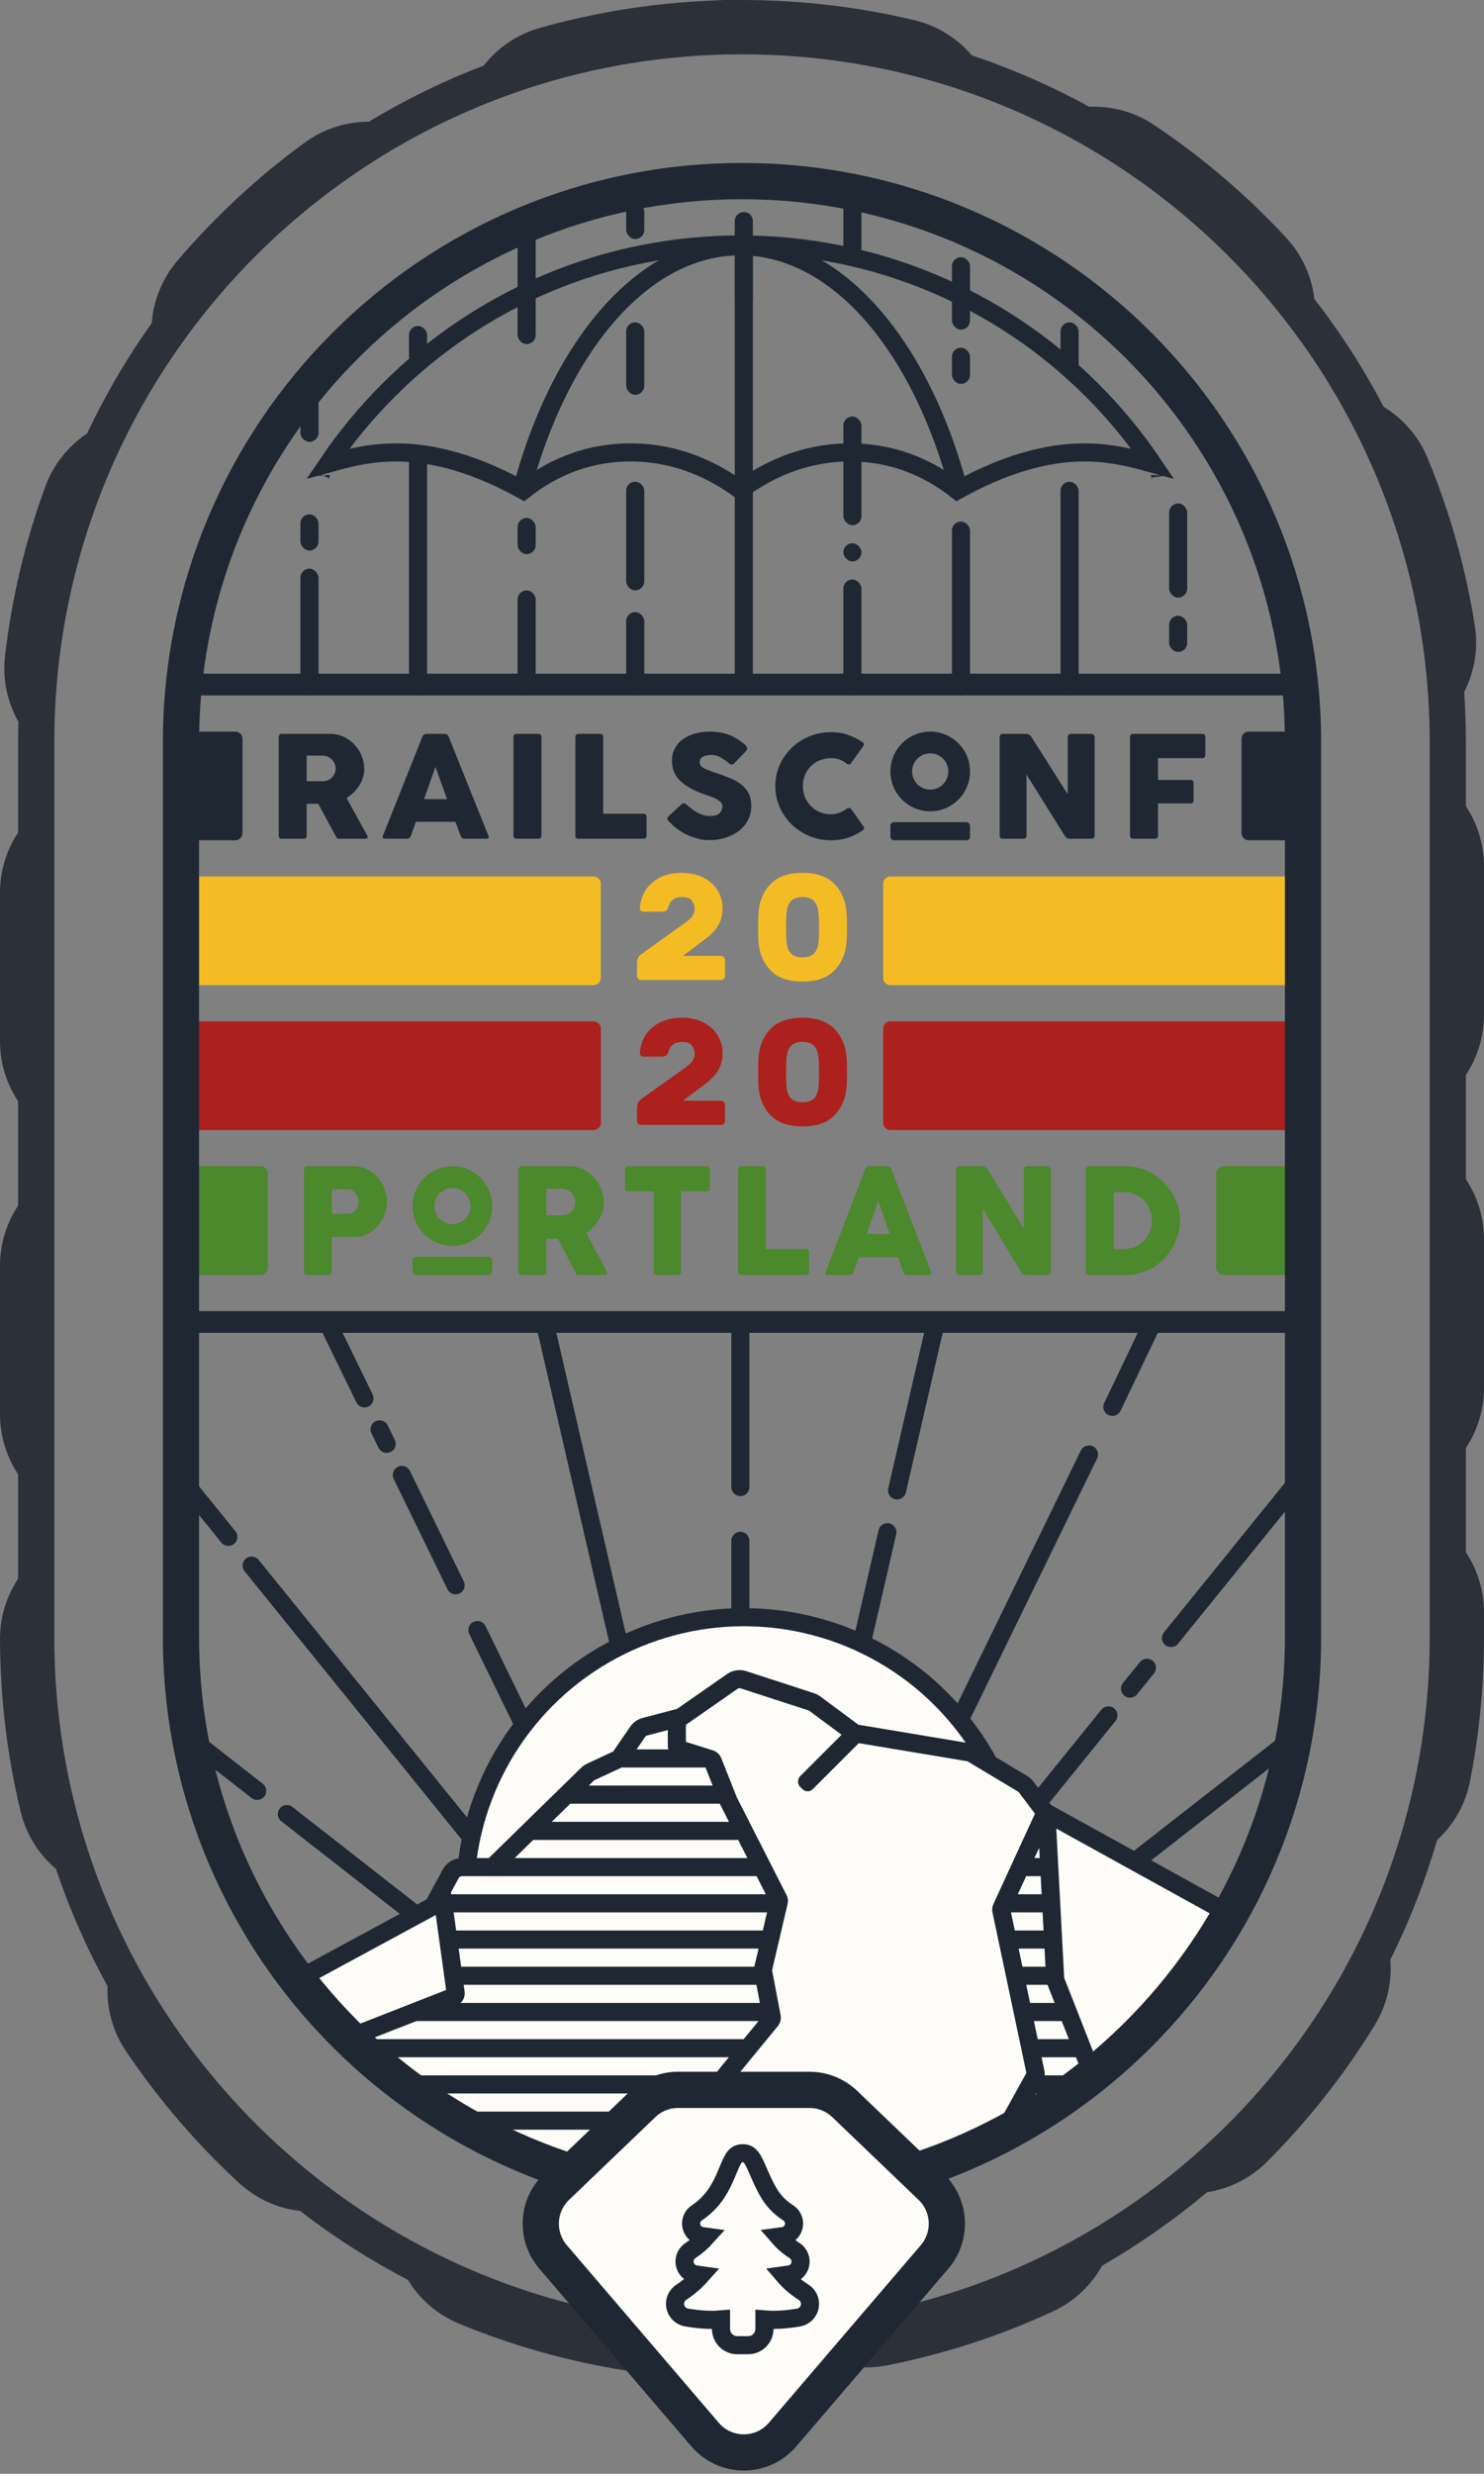 <?xml version="1.0" encoding="UTF-8"?>
<svg width="410px" height="683px" viewBox="0 0 410 683" version="1.1" xmlns="http://www.w3.org/2000/svg" xmlns:xlink="http://www.w3.org/1999/xlink">
    <rect x="0" y="0" width="410" height="683" fill="#808080" stroke="none"/>
    <!-- Generator: Sketch 61.2 (89653) - https://sketch.com -->
    <title>logo copy</title>
    <desc>Created with Sketch.</desc>
    <g id="Page-1" stroke="none" stroke-width="1" fill="none" fill-rule="evenodd">
        <g id="Artboard" transform="translate(-725, -254)">
            <g id="logo-copy" transform="translate(725, 254)">
                <path d="M205,-6.48583409e-11 C221.167,-6.48583409e-11 237.112,1.877 252.596,5.561 C259.044,7.095 264.507,10.604 268.495,15.294 C279.801,19.072 290.655,23.836 300.958,29.481 C307.105,29.222 313.389,30.844 318.895,34.528 C332.209,43.439 344.443,53.883 355.336,65.629 C359.841,70.486 362.43,76.436 363.139,82.548 C370.356,91.85 376.768,101.807 382.272,112.313 C387.534,115.507 391.869,120.342 394.41,126.465 C400.542,141.241 404.93,156.725 407.458,172.652 C408.497,179.199 407.334,185.587 404.516,191.062 C404.764,194.58 404.915,198.125 404.973,201.693 L405,205 L405,222.594 C408.159,227.346 410,233.049 410,239.183 L410,239.183 L410,280.183 C410,286.316 408.159,292.02 405,296.771 L405,325.594 C408.159,330.346 410,336.049 410,342.183 L410,342.183 L410,383.183 C410,389.316 408.159,395.02 405,399.771 L405,428.594 C408.159,433.346 410,439.049 410,445.183 L410,445.183 L410,452 C410,465.457 408.699,478.764 406.136,491.784 C404.856,498.288 401.563,503.885 397.032,508.053 C393.697,519.521 389.357,530.561 384.118,541.074 C384.617,547.206 383.241,553.545 379.774,559.187 C371.385,572.842 361.419,585.472 350.1,596.813 C345.42,601.503 339.573,604.32 333.492,605.264 C324.469,612.842 314.765,619.634 304.487,625.54 C301.501,630.922 296.84,635.44 290.822,638.217 C276.287,644.926 260.984,649.915 245.181,653.058 C238.678,654.351 232.248,653.437 226.667,650.833 C219.551,651.607 212.321,652 205,652 C200.46,652 195.954,651.849 191.489,651.551 C186.023,654.376 179.64,655.552 173.092,654.527 C157.158,652.034 141.663,647.679 126.872,641.578 C120.744,639.05 115.9,634.727 112.699,629.468 C102.189,623.996 92.229,617.615 82.921,610.431 C76.808,609.736 70.855,607.161 65.988,602.669 C54.216,591.803 43.743,579.593 34.8,566.299 C31.103,560.803 29.467,554.526 29.713,548.378 C24.052,538.108 19.269,527.285 15.464,516.013 C10.767,512.036 7.242,506.582 5.69,500.137 C1.964,484.661 0.044,468.72 0.001,452.552 C-0.016,446.391 1.827,440.658 5,435.885 L5.001,407.042 C1.841,402.291 -1.32445166e-11,396.586 -1.32445166e-11,390.452 L-1.32445166e-11,390.452 L-1.32445166e-11,349.452 C-1.32445166e-11,343.318 1.841,337.614 5.001,332.862 L5.001,304.042 C1.841,299.291 -1.32445166e-11,293.586 -1.32445166e-11,287.452 L-1.32445166e-11,287.452 L-1.32445166e-11,246.452 C-1.32445166e-11,240.318 1.841,234.614 5.001,229.862 L5,205 C5,203.084 5.027,201.174 5.08,199.271 C2.047,193.919 0.624,187.587 1.392,181.005 C3.264,164.977 7.006,149.332 12.515,134.331 C14.8,128.108 18.931,123.098 24.06,119.692 C29.12,108.966 35.111,98.764 41.923,89.188 C42.384,83.054 44.726,77.001 49.028,71.962 C59.428,59.779 71.222,48.842 84.155,39.391 C89.505,35.481 95.717,33.602 101.871,33.61 C111.921,27.544 122.551,22.341 133.656,18.1 C137.445,13.25 142.755,9.516 149.133,7.713 C164.475,3.375 180.343,0.835 196.488,0.174 C196.62,0.168 197.762,0.11 199.914,-6.463452e-11 L199.914,-6.463452e-11 Z M15,452 C15,454.068 15.033,456.127 15.099,458.179 L15.025,455.142 C15.048,456.514 15.084,457.882 15.136,459.246 C15.162,459.941 15.191,460.635 15.225,461.328 L15.136,459.246 C15.176,460.311 15.224,461.374 15.282,462.435 L15.225,461.328 C15.275,462.356 15.333,463.381 15.398,464.405 L15.282,462.435 C15.341,463.535 15.41,464.632 15.488,465.726 L15.398,464.405 C15.463,465.41 15.536,466.414 15.616,467.415 L15.488,465.726 C15.573,466.907 15.668,468.085 15.773,469.26 L15.616,467.415 C15.698,468.436 15.788,469.454 15.886,470.47 L15.773,469.26 C15.845,470.056 15.922,470.851 16.003,471.644 L15.886,470.47 C15.987,471.513 16.096,472.554 16.214,473.593 L16.003,471.644 C16.107,472.656 16.219,473.667 16.339,474.675 L16.214,473.593 C16.324,474.57 16.442,475.544 16.567,476.516 L16.339,474.675 C16.475,475.815 16.62,476.951 16.776,478.085 L16.567,476.516 C16.699,477.537 16.838,478.555 16.986,479.57 L16.776,478.085 C16.908,479.048 17.047,480.008 17.194,480.965 L16.986,479.57 C17.13,480.564 17.282,481.554 17.442,482.543 L17.194,480.965 C17.35,481.989 17.515,483.009 17.688,484.027 L17.442,482.543 C17.603,483.537 17.771,484.529 17.947,485.518 L17.688,484.027 C17.851,484.99 18.022,485.95 18.2,486.907 L17.947,485.518 C18.124,486.515 18.31,487.509 18.503,488.5 L18.2,486.907 C18.384,487.899 18.576,488.888 18.775,489.874 L18.503,488.5 C18.692,489.475 18.889,490.448 19.094,491.418 L18.775,489.874 C18.97,490.837 19.172,491.797 19.381,492.754 L19.094,491.418 C19.299,492.388 19.511,493.355 19.73,494.32 L19.381,492.754 C19.606,493.785 19.84,494.813 20.082,495.837 L19.73,494.32 C19.951,495.29 20.179,496.257 20.414,497.221 L20.082,495.837 C20.307,496.792 20.54,497.743 20.78,498.692 L20.414,497.221 C20.653,498.197 20.898,499.169 21.151,500.139 L20.78,498.692 C21.016,499.627 21.259,500.559 21.509,501.488 L21.151,500.139 C21.403,501.101 21.661,502.06 21.927,503.017 L21.509,501.488 C21.774,502.474 22.047,503.457 22.328,504.437 L21.927,503.017 C22.193,503.974 22.467,504.928 22.748,505.879 L22.328,504.437 C22.582,505.324 22.843,506.209 23.11,507.091 L22.748,505.879 C23.026,506.823 23.312,507.763 23.604,508.7 L23.11,507.091 C23.415,508.099 23.728,509.105 24.05,510.107 L23.604,508.7 C23.897,509.639 24.198,510.575 24.505,511.507 L24.05,510.107 C24.348,511.036 24.653,511.962 24.965,512.885 L24.505,511.507 C24.816,512.451 25.134,513.391 25.459,514.328 L24.965,512.885 C25.281,513.819 25.603,514.75 25.933,515.677 L25.459,514.328 C25.782,515.257 26.111,516.182 26.447,517.104 L25.933,515.677 C26.265,516.609 26.603,517.537 26.948,518.462 L26.447,517.104 C26.778,518.01 27.115,518.913 27.458,519.812 L26.948,518.462 C27.295,519.39 27.648,520.315 28.009,521.235 L28.489,522.438 C28.488,522.438 28.488,522.438 28.487,522.438 C30.132,526.562 31.919,530.614 33.841,534.589 C34.074,535.073 34.31,535.556 34.548,536.037 L33.841,534.589 C34.256,535.448 34.677,536.304 35.105,537.155 L34.548,536.037 C34.985,536.922 35.429,537.803 35.879,538.68 L35.105,537.155 C35.547,538.036 35.996,538.912 36.451,539.785 L35.879,538.68 C36.315,539.528 36.757,540.372 37.204,541.213 L36.451,539.785 C36.907,540.658 37.37,541.528 37.839,542.393 L37.204,541.213 C37.654,542.057 38.11,542.898 38.572,543.734 L37.839,542.393 C38.299,543.242 38.765,544.088 39.238,544.929 L38.572,543.734 C39.055,544.609 39.545,545.479 40.042,546.345 L39.238,544.929 C39.712,545.773 40.192,546.612 40.678,547.448 L40.042,546.345 C40.515,547.171 40.995,547.993 41.48,548.812 L40.678,547.448 C41.169,548.29 41.665,549.128 42.168,549.961 L41.48,548.812 C41.96,549.621 42.446,550.426 42.937,551.227 L42.168,549.961 C42.67,550.795 43.179,551.624 43.693,552.448 L42.937,551.227 C43.445,552.054 43.958,552.877 44.478,553.695 L43.693,552.448 C44.211,553.279 44.736,554.104 45.266,554.926 L44.478,553.695 C45.011,554.535 45.55,555.369 46.095,556.199 L45.266,554.926 C45.78,555.722 46.301,556.515 46.826,557.303 L46.095,556.199 C46.599,556.966 47.108,557.728 47.622,558.487 L46.826,557.303 C47.371,558.119 47.921,558.931 48.478,559.738 L47.622,558.487 C48.188,559.322 48.761,560.152 49.34,560.978 L48.478,559.738 C49.022,560.527 49.572,561.312 50.128,562.093 L49.34,560.978 C49.891,561.763 50.447,562.543 51.009,563.32 L50.128,562.093 C50.693,562.886 51.263,563.674 51.84,564.458 L51.009,563.32 C51.6,564.135 52.196,564.945 52.799,565.751 L51.84,564.458 C52.402,565.222 52.969,565.982 53.542,566.737 L52.799,565.751 C53.375,566.52 53.957,567.285 54.544,568.045 L53.542,566.737 C54.132,567.514 54.728,568.287 55.329,569.055 L54.544,568.045 C55.125,568.798 55.712,569.546 56.305,570.29 L55.329,569.055 C55.922,569.812 56.521,570.565 57.125,571.312 L56.305,570.29 C56.894,571.029 57.488,571.764 58.088,572.494 L57.125,571.312 C57.727,572.058 58.335,572.799 58.949,573.536 L58.088,572.494 C58.733,573.28 59.384,574.06 60.041,574.835 L58.949,573.536 C59.568,574.278 60.192,575.016 60.822,575.749 L60.041,574.835 C60.638,575.539 61.24,576.238 61.847,576.932 L60.822,575.749 C61.455,576.486 62.094,577.219 62.738,577.946 L61.847,576.932 C62.494,577.674 63.148,578.411 63.807,579.142 L62.738,577.946 C63.376,578.666 64.019,579.381 64.668,580.091 L63.807,579.142 C65.177,580.663 66.572,582.162 67.991,583.638 C69.096,584.788 70.216,585.924 71.35,587.047 C73.18,588.858 75.046,590.632 76.947,592.367 C76.969,592.387 76.992,592.408 77.014,592.428 L76.947,592.367 C77.642,593.001 78.341,593.63 79.045,594.254 L77.014,592.428 C78.027,593.352 79.05,594.265 80.083,595.167 L79.045,594.254 C79.779,594.904 80.518,595.549 81.262,596.188 L80.083,595.167 C80.718,595.721 81.356,596.271 81.998,596.817 L81.262,596.188 C81.99,596.814 82.723,597.434 83.46,598.048 L81.998,596.817 C82.746,597.453 83.499,598.083 84.256,598.707 L83.46,598.048 C84.204,598.668 84.953,599.282 85.707,599.89 L84.256,598.707 C85.056,599.366 85.861,600.019 86.672,600.665 L85.707,599.89 C86.451,600.492 87.201,601.088 87.955,601.678 L86.672,600.665 C87.413,601.255 88.158,601.84 88.907,602.419 L87.955,601.678 C88.731,602.286 89.512,602.888 90.298,603.484 L88.907,602.419 C89.624,602.973 90.344,603.522 91.068,604.065 L90.298,603.484 C91.05,604.054 91.805,604.618 92.565,605.177 L91.068,604.065 C91.913,604.699 92.764,605.326 93.619,605.947 L92.565,605.177 C93.344,605.75 94.127,606.316 94.914,606.877 L93.619,605.947 C94.397,606.51 95.179,607.068 95.965,607.62 L94.914,606.877 C95.708,607.442 96.506,608.001 97.308,608.554 L99.368,609.954 C102.306,611.923 105.303,613.812 108.355,615.619 C108.76,615.858 109.167,616.097 109.575,616.335 C109.953,616.555 110.332,616.774 110.713,616.992 L109.575,616.335 C110.392,616.81 111.213,617.28 112.037,617.743 L110.713,616.992 C111.579,617.488 112.45,617.977 113.325,618.46 L112.037,617.743 C112.886,618.22 113.739,618.691 114.596,619.155 L113.325,618.46 C114.168,618.926 115.015,619.385 115.866,619.838 L114.596,619.155 C115.449,619.618 116.307,620.074 117.168,620.524 L115.866,619.838 C116.712,620.288 117.561,620.731 118.414,621.169 L117.168,620.524 C118.044,620.982 118.924,621.432 119.807,621.876 L118.414,621.169 C119.281,621.613 120.152,622.052 121.027,622.483 L119.807,621.876 C120.658,622.304 121.513,622.725 122.372,623.141 L121.027,622.483 C121.923,622.926 122.823,623.361 123.727,623.79 L122.372,623.141 C123.237,623.559 124.107,623.972 124.98,624.378 L123.727,623.79 C124.6,624.203 125.477,624.611 126.357,625.011 L124.98,624.378 C125.882,624.797 126.788,625.21 127.698,625.615 L126.357,625.011 C127.232,625.41 128.11,625.801 128.991,626.187 L127.698,625.615 C128.597,626.016 129.499,626.41 130.406,626.798 L128.991,626.187 C129.883,626.576 130.777,626.959 131.675,627.335 L130.406,626.798 C131.3,627.18 132.198,627.555 133.099,627.924 L131.675,627.335 C132.588,627.717 133.504,628.092 134.424,628.46 L133.099,627.924 C133.99,628.289 134.885,628.647 135.784,628.999 L134.424,628.46 C135.337,628.826 136.252,629.184 137.172,629.535 L135.784,628.999 C136.71,629.361 137.639,629.716 138.572,630.064 L137.172,629.535 C138.081,629.883 138.993,630.224 139.909,630.558 L138.572,630.064 C139.492,630.408 140.415,630.744 141.342,631.073 L139.909,630.558 C140.822,630.891 141.739,631.217 142.659,631.536 L141.342,631.073 C142.293,631.412 143.248,631.743 144.207,632.066 L142.659,631.536 C143.58,631.856 144.505,632.169 145.433,632.475 L144.207,632.066 C145.127,632.377 146.051,632.681 146.978,632.978 L145.433,632.475 C146.384,632.789 147.338,633.095 148.296,633.394 L146.978,632.978 C147.928,633.282 148.88,633.579 149.836,633.868 L148.296,633.394 C149.219,633.683 150.145,633.964 151.073,634.238 L149.836,633.868 C150.776,634.153 151.719,634.431 152.665,634.701 L151.073,634.238 C152.04,634.524 153.011,634.802 153.984,635.073 L152.665,634.701 C153.628,634.976 154.594,635.244 155.564,635.505 L153.984,635.073 C154.928,635.335 155.874,635.591 156.824,635.839 L155.564,635.505 C156.491,635.754 157.42,635.996 158.353,636.232 L156.824,635.839 C157.809,636.096 158.797,636.346 159.789,636.588 L158.353,636.232 C159.297,636.47 160.244,636.701 161.194,636.925 L159.789,636.588 C160.749,636.822 161.712,637.049 162.677,637.269 L161.194,636.925 C162.176,637.157 163.161,637.381 164.149,637.598 L162.677,637.269 C163.653,637.491 164.633,637.706 165.614,637.913 L164.149,637.598 C165.137,637.814 166.127,638.023 167.12,638.224 L165.614,637.913 C166.574,638.115 167.537,638.31 168.502,638.498 L167.12,638.224 C168.151,638.432 169.186,638.633 170.224,638.825 L168.502,638.498 C169.48,638.688 170.461,638.871 171.445,639.046 L170.224,638.825 C171.191,639.003 172.16,639.175 173.131,639.339 L171.445,639.046 C172.445,639.225 173.449,639.395 174.455,639.558 L173.131,639.339 C174.09,639.501 175.051,639.656 176.014,639.803 L174.455,639.558 C175.459,639.72 176.466,639.874 177.476,640.021 L176.014,639.803 C176.96,639.948 177.908,640.086 178.858,640.216 L177.476,640.021 C178.478,640.166 179.483,640.304 180.49,640.434 L178.858,640.216 C179.932,640.364 181.009,640.503 182.09,640.633 L180.49,640.434 C181.472,640.56 182.457,640.679 183.443,640.791 L182.09,640.633 C183.089,640.753 184.091,640.865 185.096,640.97 L183.443,640.791 C184.472,640.907 185.504,641.015 186.537,641.114 L185.096,640.97 C186.047,641.069 187.001,641.161 187.957,641.246 L186.537,641.114 C187.545,641.212 188.554,641.301 189.566,641.382 L187.957,641.246 C189.062,641.344 190.169,641.433 191.28,641.512 L189.566,641.382 C190.578,641.464 191.592,641.537 192.608,641.602 L191.28,641.512 C192.243,641.581 193.208,641.643 194.176,641.697 L192.608,641.602 C193.643,641.669 194.679,641.727 195.718,641.777 L194.176,641.697 C195.204,641.755 196.234,641.804 197.267,641.845 L195.718,641.777 C196.735,641.826 197.754,641.867 198.775,641.9 L197.267,641.845 C198.97,641.914 200.678,641.959 202.392,641.982 L202.392,641.979 L205,642 L208.142,641.975 C210.191,641.941 212.232,641.876 214.265,641.778 L215.382,641.716 L215.382,641.716 L217.406,641.601 C217.939,641.567 218.471,641.531 219.003,641.492 C219.475,641.457 219.945,641.421 220.415,641.384 L219.003,641.492 C220.091,641.413 221.177,641.324 222.26,641.227 L220.415,641.384 C221.436,641.302 222.454,641.212 223.47,641.114 L222.26,641.227 C223.128,641.148 223.994,641.064 224.858,640.975 L223.47,641.114 C224.513,641.013 225.554,640.904 226.593,640.786 L224.858,640.975 C225.862,640.87 226.865,640.758 227.865,640.638 L226.593,640.786 C227.57,640.676 228.544,640.558 229.516,640.433 L227.865,640.638 C228.941,640.509 230.014,640.371 231.085,640.224 L229.516,640.433 C230.537,640.301 231.555,640.162 232.57,640.014 L231.085,640.224 C232.048,640.092 233.008,639.953 233.965,639.806 L232.57,640.014 C233.564,639.87 234.554,639.718 235.543,639.558 L233.965,639.806 C234.989,639.65 236.009,639.485 237.027,639.312 L235.543,639.558 C236.537,639.397 237.529,639.229 238.518,639.053 L237.027,639.312 C237.99,639.149 238.95,638.978 239.907,638.8 L238.518,639.053 C239.515,638.876 240.509,638.69 241.5,638.497 L239.907,638.8 C240.902,638.616 241.894,638.423 242.883,638.223 L241.5,638.497 C242.475,638.308 243.448,638.111 244.418,637.906 L242.883,638.223 C243.884,638.02 244.883,637.81 245.878,637.592 L244.418,637.906 C245.388,637.701 246.355,637.489 247.32,637.27 L245.878,637.592 C246.868,637.375 247.854,637.15 248.837,636.918 L247.32,637.27 C248.29,637.049 249.257,636.821 250.221,636.586 L248.837,636.918 C249.802,636.69 250.764,636.455 251.723,636.212 L250.221,636.586 C251.201,636.346 252.178,636.099 253.153,635.845 L251.723,636.212 C252.647,635.979 253.569,635.738 254.488,635.491 L253.153,635.845 C254.11,635.595 255.065,635.337 256.017,635.073 L254.488,635.491 C255.474,635.226 256.457,634.953 257.437,634.672 L256.017,635.073 C256.974,634.807 257.928,634.533 258.879,634.252 L257.437,634.672 C258.371,634.404 259.302,634.13 260.229,633.848 L258.879,634.252 C259.823,633.974 260.763,633.688 261.7,633.396 L260.229,633.848 C261.198,633.555 262.163,633.253 263.126,632.944 L261.7,633.396 C262.639,633.103 263.575,632.802 264.507,632.495 L263.126,632.944 C264.048,632.648 264.968,632.345 265.885,632.035 L264.507,632.495 C265.451,632.184 266.391,631.866 267.328,631.541 L265.885,632.035 C266.819,631.719 267.75,631.397 268.677,631.067 L267.328,631.541 C268.257,631.218 269.182,630.889 270.104,630.553 L268.677,631.067 C269.614,630.734 270.547,630.394 271.476,630.046 L270.104,630.553 C271.01,630.222 271.913,629.885 272.812,629.542 L271.476,630.046 C272.399,629.702 273.319,629.35 274.235,628.991 L272.812,629.542 C273.749,629.184 274.682,628.818 275.612,628.446 L274.235,628.991 C275.114,628.647 275.99,628.297 276.863,627.94 L275.612,628.446 C276.536,628.076 277.457,627.698 278.374,627.314 L276.863,627.94 C277.784,627.563 278.702,627.179 279.617,626.788 L278.374,627.314 C279.252,626.946 280.127,626.572 280.999,626.191 L279.617,626.788 C280.518,626.403 281.417,626.01 282.312,625.611 L280.999,626.191 C281.899,625.798 282.795,625.398 283.688,624.991 L282.312,625.611 C283.205,625.213 284.094,624.808 284.979,624.397 L283.688,624.991 C284.579,624.585 285.466,624.173 286.349,623.754 L284.979,624.397 C285.861,623.987 286.74,623.57 287.614,623.147 L286.349,623.754 C287.245,623.328 288.138,622.896 289.027,622.457 L287.614,623.147 C288.47,622.733 289.323,622.313 290.171,621.887 L289.027,622.457 C289.915,622.018 290.8,621.573 291.68,621.121 L290.171,621.887 C291.049,621.446 291.923,620.999 292.793,620.545 L291.68,621.121 C292.528,620.685 293.372,620.243 294.213,619.796 L292.793,620.545 C293.663,620.09 294.53,619.629 295.393,619.161 L294.213,619.796 C295.057,619.346 295.898,618.89 296.734,618.428 L295.393,619.161 C296.242,618.701 297.088,618.235 297.929,617.762 L296.734,618.428 C297.609,617.945 298.479,617.455 299.345,616.958 L297.929,617.762 C298.773,617.288 299.613,616.808 300.449,616.321 L299.345,616.958 C300.171,616.485 300.993,616.005 301.812,615.52 L300.449,616.321 C301.29,615.831 302.128,615.335 302.961,614.832 L301.812,615.52 C302.648,615.024 303.48,614.522 304.308,614.013 L302.961,614.832 C303.795,614.33 304.624,613.821 305.448,613.307 L304.308,614.013 C305.107,613.522 305.903,613.025 306.695,612.522 L305.448,613.307 C306.273,612.792 307.093,612.272 307.909,611.745 L308.252,611.518 C308.252,611.52 308.252,611.522 308.252,611.524 C312.182,608.974 316.013,606.283 319.737,603.458 C320.178,603.123 320.617,602.787 321.055,602.449 L319.737,603.458 C320.514,602.868 321.287,602.272 322.055,601.671 L321.055,602.449 C321.81,601.865 322.56,601.277 323.306,600.683 L322.055,601.671 C322.815,601.076 323.57,600.475 324.32,599.869 L323.306,600.683 C324.124,600.031 324.937,599.372 325.744,598.707 L324.32,599.869 C325.063,599.268 325.802,598.662 326.536,598.051 L325.744,598.707 C326.501,598.083 327.254,597.453 328.002,596.817 L326.536,598.051 C327.278,597.432 328.016,596.808 328.749,596.178 L328.002,596.817 C328.671,596.248 329.336,595.675 329.997,595.097 L328.749,596.178 C329.486,595.545 330.219,594.906 330.946,594.262 L329.997,595.097 C330.717,594.468 331.432,593.833 332.142,593.193 L330.946,594.262 C331.666,593.624 332.381,592.981 333.091,592.332 L332.142,593.193 C333.663,591.823 335.162,590.428 336.638,589.009 C338.06,587.643 339.46,586.255 340.839,584.845 C341.707,583.957 342.566,583.062 343.417,582.158 C343.493,582.077 343.569,581.995 343.646,581.914 L343.417,582.158 C344.072,581.461 344.722,580.759 345.367,580.053 L343.646,581.914 C344.478,581.026 345.302,580.13 346.117,579.226 L345.367,580.053 C346.001,579.358 346.63,578.659 347.254,577.955 L346.117,579.226 C346.807,578.462 347.49,577.692 348.167,576.917 L347.254,577.955 C347.904,577.221 348.549,576.482 349.188,575.738 L348.167,576.917 C348.833,576.155 349.492,575.387 350.146,574.614 L349.188,575.738 C349.814,575.01 350.434,574.277 351.048,573.54 L350.146,574.614 C350.74,573.911 351.329,573.205 351.913,572.494 L351.048,573.54 C351.668,572.796 352.282,572.047 352.89,571.293 L351.913,572.494 C352.502,571.776 353.086,571.054 353.665,570.328 L352.89,571.293 C353.492,570.549 354.088,569.799 354.678,569.045 L353.665,570.328 C354.255,569.587 354.84,568.842 355.419,568.093 L354.678,569.045 C355.295,568.257 355.907,567.464 356.512,566.666 L355.419,568.093 C355.995,567.347 356.566,566.598 357.131,565.844 L356.512,566.666 C357.072,565.926 357.627,565.183 358.177,564.435 L357.131,565.844 C357.758,565.007 358.379,564.165 358.992,563.318 L358.177,564.435 C358.75,563.656 359.316,562.873 359.877,562.086 L358.992,563.318 C359.548,562.55 360.099,561.778 360.643,561.002 L359.877,562.086 C360.438,561.297 360.994,560.504 361.544,559.707 L360.643,561.002 C361.228,560.168 361.806,559.33 362.378,558.487 L361.544,559.707 C362.094,558.908 362.639,558.105 363.177,557.298 L362.378,558.487 C362.901,557.715 363.419,556.939 363.931,556.159 L363.177,557.298 C363.703,556.51 364.222,555.719 364.736,554.923 L363.931,556.159 C364.466,555.345 364.994,554.526 365.517,553.704 L364.736,554.923 C365.272,554.093 365.802,553.258 366.325,552.419 L365.517,553.704 C366.038,552.882 366.554,552.056 367.063,551.226 L366.325,552.419 C366.835,551.602 367.339,550.78 367.836,549.955 L367.063,551.226 C367.552,550.43 368.035,549.63 368.512,548.825 L367.836,549.955 C368.342,549.116 368.842,548.273 369.335,547.425 L368.512,548.825 C369.011,547.984 369.505,547.138 369.992,546.287 L369.335,547.425 C369.81,546.608 370.28,545.787 370.743,544.963 L369.992,546.287 C370.488,545.421 370.977,544.55 371.46,543.675 L370.743,544.963 C371.22,544.114 371.691,543.261 372.155,542.404 L371.46,543.675 C371.939,542.809 372.41,541.938 372.875,541.064 L372.155,542.404 C372.618,541.551 373.074,540.693 373.524,539.832 L372.875,541.064 C373.312,540.242 373.743,539.416 374.169,538.586 L373.524,539.832 C373.982,538.956 374.432,538.076 374.876,537.193 L374.169,538.586 C374.616,537.715 375.056,536.839 375.49,535.96 L374.876,537.193 C375.304,536.342 375.725,535.487 376.141,534.628 L375.49,535.96 C375.93,535.068 376.363,534.173 376.79,533.273 L376.141,534.628 C376.563,533.755 376.979,532.879 377.388,531.998 L376.79,533.273 C377.203,532.4 377.611,531.523 378.011,530.643 L377.388,531.998 C377.804,531.103 378.213,530.205 378.615,529.302 L378.011,530.643 C378.412,529.762 378.807,528.878 379.194,527.99 L379.486,527.306 C379.488,527.308 379.489,527.31 379.49,527.312 C381.324,523.067 383.009,518.741 384.536,514.341 C384.719,513.815 384.899,513.288 385.078,512.759 L384.536,514.341 C384.856,513.42 385.169,512.495 385.475,511.567 L385.078,512.759 C385.384,511.85 385.684,510.937 385.978,510.022 L385.475,511.567 C385.789,510.615 386.096,509.66 386.395,508.701 L385.978,510.022 C386.29,509.048 386.594,508.071 386.89,507.091 L386.395,508.701 C386.683,507.779 386.964,506.854 387.238,505.927 L386.89,507.091 C387.171,506.164 387.444,505.234 387.711,504.301 L387.238,505.927 C387.524,504.96 387.802,503.989 388.073,503.016 L387.711,504.301 C387.983,503.349 388.247,502.394 388.505,501.436 L388.073,503.016 C388.339,502.06 388.597,501.101 388.849,500.139 L388.505,501.436 C388.754,500.509 388.996,499.58 389.232,498.647 L388.849,500.139 C389.103,499.166 389.349,498.19 389.588,497.211 L389.232,498.647 C389.47,497.703 389.701,496.756 389.925,495.806 L389.588,497.211 C389.822,496.251 390.049,495.288 390.269,494.323 L389.925,495.806 C390.165,494.792 390.396,493.775 390.619,492.754 L390.269,494.323 C390.491,493.347 390.706,492.367 390.913,491.386 L390.619,492.754 C390.828,491.799 391.029,490.841 391.224,489.88 L390.913,491.386 C391.115,490.426 391.31,489.463 391.498,488.498 L391.224,489.88 C391.432,488.849 391.633,487.814 391.825,486.776 L391.498,488.498 C391.688,487.52 391.871,486.539 392.046,485.555 L391.825,486.776 C392.003,485.809 392.175,484.84 392.339,483.869 L392.046,485.555 C392.225,484.555 392.395,483.551 392.558,482.545 L392.339,483.869 C392.501,482.91 392.656,481.949 392.803,480.986 L392.558,482.545 C392.72,481.541 392.874,480.534 393.021,479.524 L392.803,480.986 C392.948,480.04 393.086,479.092 393.216,478.142 L393.021,479.524 C393.166,478.522 393.304,477.517 393.434,476.51 L393.216,478.142 C393.375,476.99 393.523,475.834 393.661,474.674 L393.434,476.51 C393.56,475.528 393.679,474.543 393.791,473.557 L393.661,474.674 C393.781,473.666 393.893,472.656 393.997,471.643 L393.791,473.557 C393.907,472.528 394.015,471.496 394.114,470.463 L393.997,471.643 C394.086,470.778 394.169,469.912 394.246,469.043 L394.114,470.463 C394.212,469.455 394.301,468.446 394.382,467.434 L394.246,469.043 C394.344,467.938 394.433,466.831 394.512,465.72 L394.382,467.434 C394.464,466.422 394.537,465.408 394.602,464.392 L394.512,465.72 C394.59,464.628 394.659,463.533 394.718,462.435 L394.602,464.392 C394.669,463.352 394.728,462.309 394.778,461.265 L394.718,462.435 C394.772,461.446 394.818,460.454 394.856,459.461 L394.778,461.265 C394.827,460.248 394.868,459.23 394.9,458.209 L394.856,459.461 C394.952,456.986 395,454.499 395,452 L395,205 L394.975,201.858 L394.911,199.135 C394.876,197.968 394.83,196.804 394.774,195.643 C394.732,194.782 394.684,193.923 394.631,193.065 L394.774,195.643 C394.724,194.611 394.665,193.582 394.599,192.554 L394.631,193.065 C394.59,192.395 394.545,191.727 394.496,191.06 L394.599,192.554 C394.532,191.525 394.458,190.498 394.375,189.474 L394.496,191.06 C394.414,189.926 394.322,188.795 394.22,187.668 L394.375,189.474 C394.292,188.452 394.201,187.432 394.103,186.414 L394.22,187.668 C394.137,186.749 394.047,185.832 393.951,184.918 L394.103,186.414 C394.003,185.392 393.896,184.371 393.78,183.353 L393.951,184.918 C393.841,183.872 393.723,182.829 393.596,181.789 L393.78,183.353 C393.668,182.358 393.547,181.365 393.419,180.374 L393.596,181.789 C393.465,180.707 393.324,179.628 393.174,178.553 L393.419,180.374 C393.288,179.36 393.148,178.349 393.001,177.34 L393.174,178.553 C393.036,177.56 392.89,176.57 392.736,175.582 L393.001,177.34 C392.853,176.325 392.697,175.314 392.533,174.305 L392.736,175.582 C392.584,174.602 392.424,173.624 392.257,172.65 L392.533,174.305 C392.371,173.303 392.2,172.304 392.022,171.308 L392.257,172.65 C392.105,171.761 391.946,170.875 391.781,169.99 L392.022,171.308 C391.843,170.309 391.657,169.313 391.462,168.319 L391.781,169.99 C391.587,168.946 391.384,167.905 391.172,166.866 L391.462,168.319 C391.273,167.35 391.075,166.382 390.871,165.418 L391.172,166.866 C390.943,165.742 390.704,164.622 390.455,163.505 L390.871,165.418 C390.665,164.443 390.451,163.472 390.229,162.503 L390.455,163.505 C390.252,162.593 390.042,161.683 389.826,160.776 L390.229,162.503 C390.007,161.529 389.777,160.557 389.539,159.588 L389.826,160.776 C389.613,159.883 389.394,158.994 389.169,158.107 L389.539,159.588 C389.294,158.59 389.041,157.595 388.781,156.603 L389.169,158.107 C388.919,157.121 388.661,156.139 388.396,155.16 L388.781,156.603 C388.53,155.649 388.273,154.699 388.008,153.751 L388.396,155.16 C388.14,154.217 387.878,153.278 387.608,152.341 L388.008,153.751 C387.739,152.789 387.463,151.829 387.179,150.873 L387.608,152.341 C387.338,151.403 387.061,150.468 386.777,149.535 L387.179,150.873 C386.898,149.926 386.61,148.981 386.314,148.04 L386.777,149.535 C386.479,148.56 386.175,147.587 385.862,146.618 L386.314,148.04 C386.019,147.099 385.716,146.161 385.407,145.226 L385.862,146.618 C385.555,145.666 385.241,144.718 384.919,143.772 L385.407,145.226 C385.097,144.29 384.78,143.357 384.455,142.427 L384.919,143.772 C384.6,142.835 384.274,141.9 383.94,140.969 L384.455,142.427 C384.129,141.489 383.795,140.555 383.454,139.625 L383.94,140.969 C383.608,140.04 383.269,139.115 382.922,138.193 L383.454,139.625 C383.116,138.704 382.772,137.787 382.421,136.874 L382.922,138.193 C382.571,137.258 382.213,136.327 381.848,135.399 L382.421,136.874 C382.062,135.94 381.696,135.01 381.323,134.083 L381.848,135.399 C381.509,134.539 381.164,133.682 380.813,132.828 L381.323,134.083 C380.954,133.167 380.579,132.254 380.196,131.344 L380.813,132.828 C380.431,131.898 380.042,130.972 379.645,130.05 L380.196,131.344 C379.818,130.447 379.433,129.552 379.042,128.661 L379.645,130.05 C379.253,129.137 378.854,128.228 378.447,127.322 L379.042,128.661 C378.648,127.765 378.248,126.873 377.841,125.985 L378.447,127.322 C378.027,126.385 377.6,125.453 377.165,124.524 L377.841,125.985 C377.432,125.09 377.015,124.199 376.592,123.312 L377.165,124.524 C376.778,123.698 376.386,122.875 375.987,122.055 L376.592,123.312 C376.168,122.422 375.737,121.536 375.299,120.654 L375.987,122.055 C375.552,121.16 375.111,120.27 374.662,119.383 L375.299,120.654 C374.869,119.787 374.433,118.925 373.99,118.066 L374.662,119.383 C374.231,118.529 373.793,117.679 373.349,116.833 L373.99,118.066 C373.534,117.182 373.072,116.302 372.603,115.426 L373.349,116.833 C372.897,115.972 372.439,115.116 371.975,114.263 L372.603,115.426 C372.149,114.579 371.689,113.735 371.223,112.896 L371.975,114.263 C371.494,113.38 371.006,112.501 370.512,111.627 L371.223,112.896 C370.744,112.034 370.259,111.177 369.768,110.324 L370.512,111.627 C370.046,110.803 369.574,109.983 369.097,109.167 L368.407,108.007 C368.408,108.007 368.409,108.007 368.41,108.007 C366.145,104.195 363.748,100.47 361.228,96.837 C360.936,96.416 360.643,95.997 360.348,95.578 L361.228,96.837 C360.668,96.029 360.101,95.225 359.529,94.427 L360.348,95.578 C359.802,94.805 359.251,94.037 358.694,93.272 L359.529,94.427 C358.963,93.637 358.391,92.852 357.813,92.072 L358.694,93.272 C358.096,92.451 357.491,91.634 356.88,90.822 L357.813,92.072 C357.265,91.332 356.713,90.596 356.155,89.865 L356.88,90.822 C356.303,90.055 355.719,89.293 355.13,88.535 L356.155,89.865 C355.541,89.06 354.92,88.26 354.294,87.465 L355.13,88.535 C354.556,87.795 353.976,87.059 353.39,86.328 L354.294,87.465 C353.696,86.707 353.092,85.953 352.482,85.203 L353.39,86.328 C352.777,85.562 352.157,84.8 351.532,84.044 L352.482,85.203 C351.878,84.46 351.269,83.722 350.653,82.989 L351.532,84.044 C350.907,83.288 350.276,82.536 349.64,81.79 L350.653,82.989 C350.044,82.262 349.429,81.539 348.809,80.822 L349.64,81.79 C349.011,81.053 348.378,80.321 347.738,79.594 L348.809,80.822 C348.164,80.076 347.514,79.335 346.858,78.6 L347.738,79.594 C347.106,78.875 346.469,78.161 345.826,77.452 L346.858,78.6 C346.205,77.868 345.547,77.141 344.884,76.419 L345.826,77.452 C345.182,76.741 344.532,76.034 343.876,75.333 L344.884,76.419 C344.225,75.703 343.561,74.992 342.892,74.286 L343.876,75.333 C343.221,74.631 342.561,73.935 341.895,73.243 L342.892,74.286 C342.223,73.581 341.549,72.881 340.87,72.186 L341.895,73.243 C341.229,72.551 340.557,71.864 339.88,71.182 L340.87,72.186 C340.18,71.481 339.484,70.78 338.783,70.085 L339.88,71.182 C339.205,70.501 338.524,69.825 337.839,69.155 L338.783,70.085 C338.105,69.412 337.421,68.744 336.732,68.082 L337.839,69.155 C337.13,68.462 336.416,67.774 335.697,67.092 L336.732,68.082 C336.054,67.429 335.37,66.781 334.682,66.138 L335.697,67.092 C334.989,66.421 334.276,65.755 333.557,65.095 L334.682,66.138 C333.962,65.464 333.236,64.797 332.505,64.135 L333.557,65.095 C332.857,64.451 332.151,63.812 331.441,63.178 L332.505,64.135 C331.8,63.496 331.089,62.862 330.374,62.233 L331.441,63.178 C330.689,62.507 329.932,61.843 329.17,61.184 L330.374,62.233 C329.66,61.606 328.941,60.983 328.217,60.366 L329.17,61.184 C328.445,60.557 327.715,59.936 326.981,59.321 L328.217,60.366 C327.466,59.725 326.71,59.091 325.949,58.462 L326.981,59.321 C326.25,58.708 325.515,58.102 324.775,57.5 L325.949,58.462 C325.199,57.843 324.445,57.229 323.687,56.622 L324.775,57.5 C324.032,56.896 323.285,56.297 322.532,55.704 L323.687,56.622 C322.916,56.004 322.14,55.393 321.36,54.788 L322.532,55.704 C321.772,55.105 321.007,54.511 320.237,53.923 L321.36,54.788 C320.607,54.204 319.85,53.625 319.089,53.053 L320.237,53.923 C319.469,53.336 318.696,52.756 317.92,52.18 L319.089,53.053 C318.308,52.465 317.522,51.884 316.732,51.309 L317.92,52.18 C317.117,51.587 316.31,50.999 315.498,50.418 L316.732,51.309 C315.969,50.753 315.202,50.203 314.43,49.659 L315.498,50.418 C314.697,49.844 313.891,49.276 313.081,48.715 L314.43,49.659 C313.638,49.099 312.84,48.545 312.039,47.998 L313.081,48.715 C312.278,48.159 311.471,47.608 310.659,47.064 L312.039,47.998 C311.239,47.452 310.436,46.912 309.628,46.378 L310.659,47.064 C309.875,46.538 309.086,46.018 308.293,45.504 L309.628,46.378 C308.795,45.828 307.958,45.284 307.117,44.746 L308.293,45.504 C307.479,44.975 306.661,44.453 305.838,43.937 L307.117,44.746 C306.306,44.229 305.491,43.717 304.671,43.211 L305.838,43.937 C305.016,43.421 304.189,42.911 303.358,42.407 L304.671,43.211 C303.841,42.698 303.006,42.192 302.168,41.692 L303.358,42.407 C302.518,41.898 301.674,41.395 300.826,40.899 L302.168,41.692 C301.338,41.197 300.504,40.708 299.666,40.226 L300.826,40.899 C300.001,40.416 299.173,39.94 298.341,39.47 L299.666,40.226 C298.805,39.73 297.941,39.242 297.072,38.759 L298.341,39.47 C297.471,38.978 296.596,38.493 295.718,38.015 L297.072,38.759 C296.241,38.298 295.406,37.843 294.567,37.394 L295.718,38.015 C294.849,37.542 293.976,37.075 293.098,36.615 L294.567,37.394 C293.702,36.93 292.832,36.473 291.959,36.023 L293.098,36.615 C292.245,36.168 291.387,35.727 290.526,35.292 L291.959,36.023 C291.084,35.572 290.204,35.127 289.321,34.689 L290.526,35.292 C289.674,34.861 288.817,34.437 287.957,34.019 L289.321,34.689 C284.64,32.367 279.85,30.232 274.96,28.295 C274.846,28.249 274.731,28.204 274.616,28.158 C274.121,27.964 273.626,27.771 273.129,27.58 L274.616,28.158 C273.657,27.78 272.694,27.41 271.727,27.047 L273.129,27.58 C272.207,27.225 271.28,26.878 270.351,26.537 L271.727,27.047 C270.828,26.71 269.926,26.38 269.021,26.056 L270.351,26.537 C269.429,26.2 268.504,25.869 267.576,25.546 L269.021,26.056 C268.041,25.705 267.058,25.363 266.072,25.028 L267.576,25.546 C266.658,25.225 265.736,24.912 264.811,24.605 L266.072,25.028 C265.133,24.71 264.192,24.399 263.247,24.095 L264.811,24.605 C263.86,24.29 262.905,23.982 261.947,23.682 L263.247,24.095 C262.249,23.774 261.247,23.46 260.242,23.155 L261.947,23.682 C261.021,23.391 260.092,23.107 259.16,22.831 L260.242,23.155 C259.321,22.876 258.397,22.603 257.47,22.338 L259.16,22.831 C258.185,22.541 257.207,22.26 256.226,21.986 L257.47,22.338 C256.496,22.058 255.518,21.787 254.537,21.522 L256.226,21.986 C255.29,21.724 254.352,21.47 253.411,21.223 L254.537,21.522 C253.633,21.279 252.725,21.042 251.815,20.811 L253.411,21.223 C252.408,20.959 251.402,20.704 250.393,20.456 L251.815,20.811 C250.931,20.587 250.044,20.369 249.154,20.157 L250.393,20.456 C249.434,20.221 248.472,19.994 247.508,19.773 L249.154,20.157 C248.147,19.918 247.137,19.686 246.124,19.462 L247.508,19.773 C246.524,19.548 245.537,19.331 244.547,19.121 L246.124,19.462 C245.144,19.246 244.162,19.038 243.177,18.837 L244.547,19.121 C243.579,18.916 242.607,18.719 241.633,18.529 L243.177,18.837 C242.137,18.625 241.094,18.421 240.048,18.226 L241.633,18.529 C240.644,18.335 239.651,18.15 238.656,17.972 L240.048,18.226 C239.061,18.042 238.072,17.865 237.08,17.697 L238.656,17.972 C237.666,17.795 236.674,17.625 235.678,17.464 L237.08,17.697 C236.031,17.518 234.979,17.349 233.925,17.188 L235.678,17.464 C234.684,17.302 233.687,17.149 232.687,17.003 L233.925,17.188 C232.996,17.046 232.065,16.911 231.132,16.782 L232.687,17.003 C231.667,16.854 230.645,16.713 229.62,16.581 L231.132,16.782 C230.021,16.63 228.907,16.486 227.79,16.353 L229.62,16.581 C228.637,16.453 227.652,16.334 226.664,16.222 L227.79,16.353 C226.732,16.226 225.67,16.108 224.606,15.999 L226.664,16.222 C225.638,16.105 224.609,15.997 223.578,15.897 L224.606,15.999 C223.756,15.912 222.903,15.831 222.049,15.755 L223.578,15.897 C222.547,15.797 221.515,15.705 220.48,15.622 L222.049,15.755 C221.07,15.667 220.089,15.588 219.105,15.516 L220.48,15.622 C219.465,15.54 218.449,15.466 217.43,15.4 L219.105,15.516 C218.103,15.442 217.098,15.376 216.091,15.318 L217.43,15.4 C216.393,15.333 215.354,15.274 214.312,15.224 L216.091,15.318 C215.234,15.269 214.375,15.225 213.515,15.187 L211.209,15.1 C209.148,15.033 207.078,15 205,15 C198.38,15 191.839,15.339 185.394,15.999 C184.707,16.07 184.021,16.144 183.336,16.222 L185.394,15.999 C184.33,16.108 183.268,16.226 182.21,16.353 L183.336,16.222 C182.348,16.334 181.363,16.453 180.379,16.581 L182.21,16.353 C181.093,16.486 179.979,16.63 178.868,16.782 L180.379,16.581 C179.355,16.713 178.332,16.854 177.313,17.003 L178.868,16.782 C177.935,16.911 177.004,17.046 176.075,17.188 L177.313,17.003 C176.313,17.149 175.316,17.302 174.322,17.464 L176.075,17.188 C175.021,17.349 173.969,17.518 172.92,17.697 L174.322,17.464 C173.327,17.625 172.334,17.795 171.344,17.972 L172.92,17.697 C171.928,17.866 170.938,18.042 169.951,18.226 L171.344,17.972 C170.349,18.149 169.357,18.335 168.367,18.528 L169.951,18.226 C168.905,18.421 167.863,18.625 166.823,18.837 L168.367,18.528 C167.393,18.719 166.422,18.916 165.453,19.122 L166.823,18.837 C165.838,19.038 164.856,19.246 163.877,19.462 L165.453,19.122 C164.463,19.331 163.476,19.548 162.492,19.773 L163.877,19.462 C162.863,19.686 161.853,19.917 160.846,20.157 L162.492,19.773 C161.528,19.994 160.566,20.221 159.607,20.456 L160.846,20.157 C159.956,20.369 159.069,20.587 158.185,20.811 L159.607,20.456 C158.598,20.704 157.592,20.959 156.589,21.223 L158.185,20.811 C157.275,21.042 156.367,21.279 155.463,21.522 L156.589,21.223 C155.648,21.47 154.709,21.724 153.774,21.986 L155.463,21.522 C154.482,21.786 153.505,22.058 152.531,22.337 L153.774,21.986 C152.792,22.26 151.814,22.542 150.839,22.831 L152.531,22.337 C151.604,22.603 150.68,22.876 149.758,23.155 L150.839,22.831 C149.907,23.108 148.979,23.391 148.053,23.682 L149.758,23.155 C148.753,23.46 147.751,23.773 146.753,24.095 L148.053,23.682 C147.095,23.982 146.14,24.29 145.189,24.606 L146.753,24.095 C145.809,24.399 144.867,24.71 143.928,25.028 L145.189,24.606 C144.264,24.912 143.342,25.225 142.424,25.546 L143.928,25.028 C142.942,25.363 141.958,25.705 140.979,26.056 L142.424,25.546 C141.496,25.869 140.571,26.2 139.65,26.537 L140.979,26.056 C140.074,26.38 139.172,26.71 138.273,27.048 L139.65,26.537 C138.72,26.878 137.794,27.225 136.871,27.58 L138.273,27.048 C137.335,27.4 136.4,27.759 135.469,28.125 L136.871,27.58 C135.946,27.935 135.025,28.297 134.108,28.667 L135.469,28.125 C134.594,28.469 133.723,28.819 132.855,29.176 L134.108,28.667 C133.181,29.04 132.258,29.42 131.338,29.807 L132.855,29.176 C131.937,29.553 131.024,29.937 130.114,30.327 L131.338,29.807 C130.45,30.181 129.564,30.562 128.682,30.949 L130.114,30.327 C125.285,32.4 120.559,34.668 115.947,37.12 C115.948,37.121 115.95,37.122 115.952,37.123 L115.446,37.387 C115.057,37.595 114.669,37.804 114.282,38.015 C113.829,38.261 113.378,38.51 112.928,38.76 L114.282,38.015 C113.404,38.493 112.53,38.978 111.66,39.47 L112.928,38.76 C112.059,39.242 111.195,39.73 110.335,40.226 L111.66,39.47 C110.827,39.94 109.999,40.416 109.174,40.899 L110.335,40.226 C109.496,40.708 108.662,41.197 107.832,41.692 L109.174,40.899 C108.326,41.395 107.482,41.898 106.643,42.407 L107.832,41.692 C106.993,42.192 106.159,42.698 105.328,43.211 L106.643,42.407 C105.811,42.911 104.984,43.421 104.161,43.937 L105.328,43.211 C104.509,43.717 103.694,44.228 102.884,44.746 L104.161,43.937 C103.339,44.453 102.521,44.976 101.707,45.504 L102.884,44.746 C102.042,45.283 101.205,45.827 100.373,46.377 L101.707,45.504 C100.914,46.018 100.125,46.539 99.34,47.065 L100.373,46.377 C99.565,46.912 98.761,47.452 97.962,47.998 L99.34,47.065 C98.529,47.609 97.721,48.159 96.919,48.715 L97.962,47.998 C97.16,48.545 96.362,49.099 95.57,49.659 L96.919,48.715 C96.109,49.276 95.303,49.844 94.502,50.417 L95.57,49.659 C94.798,50.203 94.03,50.753 93.267,51.309 L94.502,50.417 C93.69,50.999 92.883,51.586 92.081,52.18 L93.267,51.309 C92.477,51.885 91.692,52.466 90.911,53.053 L92.081,52.18 C91.304,52.755 90.531,53.336 89.764,53.923 L90.911,53.053 C90.15,53.626 89.393,54.204 88.64,54.788 L89.764,53.923 C88.994,54.511 88.228,55.105 87.468,55.704 L88.64,54.788 C87.86,55.393 87.084,56.004 86.313,56.622 L87.468,55.704 C86.716,56.297 85.968,56.896 85.225,57.5 L86.313,56.622 C85.554,57.23 84.8,57.843 84.051,58.462 L85.225,57.5 C84.485,58.101 83.75,58.708 83.02,59.32 L84.051,58.462 C83.29,59.091 82.534,59.726 81.783,60.366 L83.02,59.32 C82.285,59.936 81.556,60.557 80.831,61.183 L81.783,60.366 C81.059,60.983 80.34,61.606 79.626,62.234 L80.831,61.183 C80.068,61.842 79.311,62.507 78.559,63.178 L79.626,62.234 C78.911,62.862 78.2,63.496 77.495,64.135 L78.559,63.178 C77.849,63.812 77.143,64.451 76.443,65.095 L77.495,64.135 C76.764,64.797 76.038,65.465 75.318,66.138 L76.443,65.095 C75.724,65.755 75.011,66.421 74.304,67.092 L75.318,66.138 C74.629,66.781 73.946,67.429 73.267,68.082 L74.304,67.092 C73.584,67.774 72.87,68.462 72.161,69.155 L73.267,68.082 C72.579,68.744 71.895,69.412 71.217,70.085 L72.161,69.155 C71.476,69.825 70.795,70.501 70.12,71.182 L71.217,70.085 C70.516,70.78 69.82,71.481 69.13,72.186 L70.12,71.182 C69.443,71.864 68.771,72.551 68.105,73.243 L69.13,72.186 C68.451,72.881 67.777,73.581 67.108,74.286 L68.105,73.243 C67.439,73.935 66.779,74.631 66.124,75.333 L67.108,74.286 C66.439,74.992 65.775,75.703 65.116,76.42 L66.124,75.333 C65.469,76.034 64.819,76.74 64.174,77.452 L65.116,76.42 C64.453,77.141 63.795,77.868 63.142,78.6 L64.174,77.452 C63.531,78.161 62.894,78.875 62.261,79.594 L63.142,78.6 C62.486,79.335 61.836,80.076 61.192,80.821 L62.261,79.594 C61.622,80.321 60.988,81.053 60.36,81.79 L61.192,80.821 C60.571,81.539 59.956,82.261 59.347,82.988 L60.36,81.79 C59.724,82.536 59.093,83.288 58.468,84.044 L59.347,82.988 C58.732,83.722 58.122,84.46 57.517,85.204 L58.468,84.044 C57.843,84.8 57.224,85.562 56.61,86.328 L57.517,85.204 C56.908,85.953 56.304,86.707 55.706,87.466 L56.61,86.328 C56.025,87.059 55.445,87.794 54.87,88.534 L55.706,87.466 C55.08,88.26 54.459,89.06 53.846,89.865 L54.87,88.534 C54.281,89.292 53.697,90.055 53.12,90.822 L53.846,89.865 C53.288,90.596 52.735,91.332 52.187,92.071 L53.12,90.822 C52.509,91.634 51.904,92.451 51.306,93.272 L52.187,92.071 C51.609,92.852 51.038,93.637 50.472,94.427 L51.306,93.272 C50.75,94.035 50.2,94.802 49.656,95.574 L50.472,94.427 C49.892,95.235 49.318,96.049 48.751,96.867 L49.656,95.574 C49.09,96.376 48.529,97.183 47.975,97.994 L48.751,96.867 C48.21,97.647 47.675,98.432 47.145,99.221 L47.975,97.994 C47.421,98.806 46.872,99.623 46.33,100.444 L47.145,99.221 C46.618,100.005 46.098,100.793 45.582,101.586 L46.33,100.444 C45.794,101.256 45.264,102.073 44.74,102.893 L44.365,103.493 C44.365,103.491 44.364,103.49 44.363,103.489 C41.901,107.374 39.577,111.356 37.397,115.426 C37.147,115.894 36.898,116.363 36.652,116.833 L37.397,115.426 C36.928,116.302 36.466,117.182 36.01,118.066 L36.652,116.833 C36.207,117.679 35.77,118.529 35.338,119.382 L36.01,118.066 C35.567,118.925 35.131,119.788 34.701,120.654 L35.338,119.382 C34.89,120.269 34.448,121.16 34.013,122.055 L34.701,120.654 C34.263,121.536 33.832,122.423 33.408,123.312 L34.013,122.055 C33.615,122.875 33.222,123.698 32.835,124.524 L33.408,123.312 C32.985,124.199 32.568,125.09 32.159,125.984 L32.835,124.524 C32.4,125.453 31.973,126.385 31.552,127.322 L32.159,125.984 C31.752,126.873 31.352,127.765 30.958,128.661 L31.552,127.322 C31.146,128.228 30.747,129.137 30.355,130.05 L30.958,128.661 C30.567,129.552 30.182,130.447 29.804,131.345 L30.355,130.05 C29.958,130.972 29.569,131.898 29.187,132.828 L29.804,131.345 C29.421,132.254 29.046,133.166 28.677,134.083 L29.187,132.828 C28.836,133.682 28.491,134.539 28.152,135.399 L28.677,134.083 C28.304,135.01 27.938,135.94 27.579,136.874 L28.152,135.399 C27.787,136.327 27.429,137.258 27.078,138.193 L27.579,136.874 C27.228,137.787 26.884,138.704 26.546,139.624 L27.078,138.193 C26.731,139.115 26.392,140.041 26.059,140.969 L26.546,139.624 C26.205,140.555 25.871,141.489 25.545,142.427 L26.059,140.969 C25.726,141.9 25.4,142.835 25.081,143.772 L25.545,142.427 C25.22,143.357 24.903,144.29 24.593,145.227 L25.081,143.772 C24.76,144.717 24.445,145.666 24.138,146.618 L24.593,145.227 C24.283,146.161 23.981,147.099 23.686,148.04 L24.138,146.618 C23.826,147.587 23.521,148.559 23.223,149.535 L23.686,148.04 C23.39,148.981 23.102,149.926 22.821,150.873 L23.223,149.535 C22.939,150.467 22.662,151.403 22.392,152.341 L22.821,150.873 C22.537,151.83 22.261,152.789 21.992,153.751 L22.392,152.341 C22.122,153.277 21.86,154.217 21.604,155.159 L21.992,153.751 C21.727,154.699 21.469,155.65 21.219,156.603 L21.604,155.159 C21.339,156.139 21.081,157.121 20.831,158.107 L21.219,156.603 C20.959,157.595 20.706,158.59 20.461,159.588 L20.831,158.107 C20.606,158.994 20.387,159.883 20.174,160.776 L20.461,159.588 C20.223,160.557 19.993,161.529 19.771,162.503 L20.174,160.776 C19.958,161.683 19.748,162.592 19.545,163.504 L19.771,162.503 C19.549,163.472 19.335,164.444 19.129,165.418 L19.545,163.504 C19.296,164.621 19.057,165.742 18.828,166.866 L19.129,165.418 C18.925,166.382 18.728,167.349 18.538,168.319 L18.828,166.866 C18.616,167.905 18.413,168.946 18.219,169.991 L18.538,168.319 C18.344,169.312 18.157,170.309 17.978,171.308 L18.219,169.991 C18.054,170.875 17.895,171.761 17.743,172.649 L17.978,171.308 C17.8,172.304 17.629,173.304 17.467,174.306 L17.743,172.649 C17.576,173.624 17.416,174.601 17.264,175.581 L17.467,174.306 C17.303,175.314 17.147,176.326 16.999,177.34 L17.264,175.581 C17.11,176.569 16.964,177.56 16.826,178.552 L16.999,177.34 C16.852,178.349 16.712,179.36 16.581,180.374 L16.826,178.552 C16.676,179.628 16.535,180.707 16.404,181.789 L16.581,180.374 C16.453,181.365 16.332,182.358 16.22,183.353 L16.404,181.789 C16.277,182.829 16.159,183.872 16.049,184.918 L16.22,183.353 C16.104,184.371 15.997,185.391 15.897,186.414 L16.049,184.918 C15.953,185.832 15.863,186.749 15.78,187.668 L15.897,186.414 C15.799,187.432 15.708,188.452 15.625,189.474 L15.78,187.668 C15.678,188.795 15.586,189.926 15.504,191.06 L15.625,189.474 C15.542,190.499 15.468,191.525 15.401,192.554 L15.504,191.06 C15.455,191.727 15.41,192.395 15.369,193.064 L15.401,192.554 C15.335,193.582 15.276,194.612 15.226,195.643 L15.369,193.064 C15.124,197.012 15,200.991 15,205 L15,452 Z" id="Combined-Shape" fill="#2C3139" fill-rule="nonzero"></path>
                <g id="typography-copy" transform="translate(54, 202)">
                    <path d="M0,0 L11,0 C12.105,-2.02906125e-16 13,0.895 13,2 L13,28 C13,29.105 12.105,30 11,30 L0,30 L0,30 L0,0 Z" id="Combined-Shape" fill="#1F2832"></path>
                    <path d="M291,0 L302,0 L302,0 L302,30 L291,30 C289.895,30 289,29.105 289,28 L289,2 C289,0.895 289.895,2.02906125e-16 291,0 Z" id="Combined-Shape-Copy" fill="#1F2832"></path>
                    <path d="M0,40 L110,40 C111.105,40 112,40.895 112,42 L112,68 C112,69.105 111.105,70 110,70 L0,70 L0,70 L0,40 Z" id="Combined-Shape" fill="#F4BC24"></path>
                    <path d="M0,80 L110,80 C111.105,80 112,80.895 112,82 L112,108 C112,109.105 111.105,110 110,110 L0,110 L0,110 L0,80 Z" id="Combined-Shape" fill="#AC201D"></path>
                    <path d="M192,40 L302,40 L302,40 L302,70 L192,70 C190.895,70 190,69.105 190,68 L190,42 C190,40.895 190.895,40 192,40 Z" id="Combined-Shape-Copy-4" fill="#F4BC24"></path>
                    <path d="M192,80 L302,80 L302,80 L302,110 L192,110 C190.895,110 190,109.105 190,108 L190,82 C190,80.895 190.895,80 192,80 Z" id="Combined-Shape-Copy-3" fill="#AC201D"></path>
                    <path d="M145.175,68.583 C145.481,68.583 145.746,68.472 145.968,68.25 C146.191,68.028 146.302,67.764 146.302,67.458 L146.302,67.458 L146.302,63.042 C146.302,62.736 146.191,62.472 145.968,62.25 C145.746,62.028 145.481,61.917 145.175,61.917 L145.175,61.917 L134.694,61.917 L140.54,57.5 C142.405,56.139 143.72,54.771 144.486,53.396 C145.251,52.021 145.634,50.486 145.634,48.792 C145.634,47.042 145.196,45.424 144.319,43.938 C143.442,42.451 142.155,41.257 140.456,40.354 C138.758,39.451 136.726,39 134.36,39 C131.882,39 129.781,39.479 128.055,40.438 C126.329,41.396 125.034,42.618 124.171,44.104 C123.308,45.59 122.849,47.153 122.793,48.792 C122.793,49.042 122.884,49.257 123.065,49.438 C123.246,49.618 123.461,49.708 123.712,49.708 L123.712,49.708 L128.848,49.708 C129.266,49.708 129.614,49.639 129.892,49.5 C130.17,49.361 130.379,49.111 130.518,48.75 C130.769,48.083 130.971,47.59 131.124,47.271 C131.277,46.951 131.625,46.604 132.168,46.229 C132.711,45.854 133.455,45.667 134.402,45.667 C135.766,45.667 136.691,46.014 137.179,46.708 C137.666,47.403 137.909,48.097 137.909,48.792 C137.909,49.458 137.763,50.076 137.471,50.646 C137.179,51.215 136.587,51.833 135.696,52.5 L135.696,52.5 L123.211,61.417 C122.404,62 122,62.819 122,63.875 L122,63.875 L122,67.458 C122,67.764 122.111,68.028 122.334,68.25 C122.557,68.472 122.821,68.583 123.127,68.583 L123.127,68.583 L145.175,68.583 Z M167.724,69 C171.677,69 174.648,67.944 176.639,65.833 C178.629,63.722 179.722,61.014 179.916,57.708 C179.972,56.958 180,55.736 180,54.042 C180,52.319 179.972,51.069 179.916,50.292 C179.722,46.986 178.629,44.278 176.639,42.167 C174.648,40.056 171.677,39 167.724,39 C163.771,39 160.799,40.056 158.808,42.167 C156.818,44.278 155.725,46.986 155.531,50.292 C155.475,51.847 155.447,53.097 155.447,54.042 L155.448,54.333 C155.453,55.233 155.48,56.358 155.531,57.708 C155.725,61.014 156.818,63.722 158.808,65.833 C160.799,67.944 163.771,69 167.724,69 Z M167.724,62.333 C166.165,62.333 165.044,61.91 164.362,61.062 C163.68,60.215 163.311,59.028 163.256,57.5 C163.2,55.889 163.172,54.708 163.172,53.958 L163.173,53.75 C163.177,52.958 163.205,51.875 163.256,50.5 C163.339,48.972 163.715,47.785 164.383,46.938 C165.051,46.09 166.165,45.667 167.724,45.667 C169.282,45.667 170.396,46.09 171.064,46.938 C171.732,47.785 172.108,48.972 172.192,50.5 C172.247,51.25 172.275,52.403 172.275,53.958 C172.275,55.514 172.247,56.694 172.192,57.5 C172.136,59.028 171.767,60.215 171.085,61.062 C170.403,61.91 169.282,62.333 167.724,62.333 Z" id="20" fill="#F4BC24" fill-rule="nonzero"></path>
                    <path d="M145.175,108.583 C145.481,108.583 145.746,108.472 145.968,108.25 C146.191,108.028 146.302,107.764 146.302,107.458 L146.302,107.458 L146.302,103.042 C146.302,102.736 146.191,102.472 145.968,102.25 C145.746,102.028 145.481,101.917 145.175,101.917 L145.175,101.917 L134.694,101.917 L140.54,97.5 C142.405,96.139 143.72,94.771 144.486,93.396 C145.251,92.021 145.634,90.486 145.634,88.792 C145.634,87.042 145.196,85.424 144.319,83.938 C143.442,82.451 142.155,81.257 140.456,80.354 C138.758,79.451 136.726,79 134.36,79 C131.882,79 129.781,79.479 128.055,80.438 C126.329,81.396 125.034,82.618 124.171,84.104 C123.308,85.59 122.849,87.153 122.793,88.792 C122.793,89.042 122.884,89.257 123.065,89.438 C123.246,89.618 123.461,89.708 123.712,89.708 L123.712,89.708 L128.848,89.708 C129.266,89.708 129.614,89.639 129.892,89.5 C130.17,89.361 130.379,89.111 130.518,88.75 C130.769,88.083 130.971,87.59 131.124,87.271 C131.277,86.951 131.625,86.604 132.168,86.229 C132.711,85.854 133.455,85.667 134.402,85.667 C135.766,85.667 136.691,86.014 137.179,86.708 C137.666,87.403 137.909,88.097 137.909,88.792 C137.909,89.458 137.763,90.076 137.471,90.646 C137.179,91.215 136.587,91.833 135.696,92.5 L135.696,92.5 L123.211,101.417 C122.404,102 122,102.819 122,103.875 L122,103.875 L122,107.458 C122,107.764 122.111,108.028 122.334,108.25 C122.557,108.472 122.821,108.583 123.127,108.583 L123.127,108.583 L145.175,108.583 Z M167.724,109 C171.677,109 174.648,107.944 176.639,105.833 C178.629,103.722 179.722,101.014 179.916,97.708 C179.972,96.958 180,95.736 180,94.042 C180,92.319 179.972,91.069 179.916,90.292 C179.722,86.986 178.629,84.278 176.639,82.167 C174.648,80.056 171.677,79 167.724,79 C163.771,79 160.799,80.056 158.808,82.167 C156.818,84.278 155.725,86.986 155.531,90.292 C155.475,91.847 155.447,93.097 155.447,94.042 L155.448,94.333 C155.453,95.233 155.48,96.358 155.531,97.708 C155.725,101.014 156.818,103.722 158.808,105.833 C160.799,107.944 163.771,109 167.724,109 Z M167.724,102.333 C166.165,102.333 165.044,101.91 164.362,101.062 C163.68,100.215 163.311,99.028 163.256,97.5 C163.2,95.889 163.172,94.708 163.172,93.958 L163.173,93.75 C163.177,92.958 163.205,91.875 163.256,90.5 C163.339,88.972 163.715,87.785 164.383,86.938 C165.051,86.09 166.165,85.667 167.724,85.667 C169.282,85.667 170.396,86.09 171.064,86.938 C171.732,87.785 172.108,88.972 172.192,90.5 C172.247,91.25 172.275,92.403 172.275,93.958 C172.275,95.514 172.247,96.694 172.192,97.5 C172.136,99.028 171.767,100.215 171.085,101.062 C170.403,101.91 169.282,102.333 167.724,102.333 Z" id="20" fill="#AC201D" fill-rule="nonzero"></path>
                    <path d="M0,120 L18,120 C19.105,120 20,120.895 20,122 L20,148 C20,149.105 19.105,150 18,150 L0,150 L0,150 L0,120 Z" id="Combined-Shape" fill="#4C882C"></path>
                    <path d="M284,120 L302,120 L302,120 L302,150 L284,150 C282.895,150 282,149.105 282,148 L282,122 C282,120.895 282.895,120 284,120 Z" id="Combined-Shape-Copy-2" fill="#4C882C"></path>
                    <path d="M29.85,29.571 C30.438,29.571 30.732,29.285 30.732,28.713 L30.732,28.713 L30.732,19.935 L33.937,19.935 L38.704,28.752 C38.864,29.09 39.011,29.311 39.145,29.415 C39.278,29.519 39.492,29.571 39.786,29.571 L39.786,29.571 L46.997,29.571 C47.29,29.571 47.477,29.48 47.557,29.298 C47.638,29.116 47.611,28.921 47.477,28.713 L47.477,28.713 L41.749,18.336 C43.218,17.425 44.399,16.255 45.294,14.824 C46.189,13.394 46.636,11.899 46.636,10.338 C46.636,9.116 46.409,7.926 45.955,6.769 C45.501,5.611 44.853,4.577 44.012,3.667 C43.171,2.757 42.169,2.022 41.007,1.463 C39.846,0.904 38.557,0.624 37.142,0.624 L37.142,0.624 L23.841,0.624 C23.548,0.624 23.334,0.715 23.2,0.897 C23.067,1.079 23,1.274 23,1.482 L23,1.482 L23,28.713 C23,29.285 23.28,29.571 23.841,29.571 L23.841,29.571 L29.85,29.571 Z M35.179,13.693 L30.732,13.693 L30.732,6.632 L35.179,6.632 C35.713,6.632 36.193,6.736 36.621,6.944 C37.048,7.152 37.422,7.425 37.743,7.763 C38.063,8.101 38.31,8.485 38.484,8.914 C38.657,9.343 38.744,9.766 38.744,10.182 C38.744,10.624 38.657,11.06 38.484,11.489 C38.31,11.918 38.063,12.295 37.743,12.62 C37.422,12.945 37.048,13.205 36.621,13.401 C36.193,13.596 35.713,13.693 35.179,13.693 L35.179,13.693 Z M58.334,29.571 C58.948,29.571 59.349,29.285 59.536,28.713 L59.536,28.713 L60.898,24.889 L71.835,24.889 L73.237,28.713 C73.424,29.285 73.811,29.571 74.398,29.571 L74.398,29.571 L80.368,29.571 C80.982,29.571 81.169,29.285 80.928,28.713 L80.928,28.713 L69.992,1.482 C69.805,0.91 69.404,0.624 68.79,0.624 L68.79,0.624 L63.902,0.624 C63.315,0.624 62.901,0.91 62.661,1.482 L62.661,1.482 L51.804,28.713 C51.564,29.285 51.751,29.571 52.365,29.571 L52.365,29.571 L58.334,29.571 Z M69.511,18.648 L63.141,18.648 L66.306,9.753 L69.511,18.648 Z M94.709,29.571 C95.297,29.571 95.591,29.285 95.591,28.713 L95.591,28.713 L95.591,1.482 C95.591,0.91 95.297,0.624 94.709,0.624 L94.709,0.624 L88.7,0.624 C88.139,0.624 87.859,0.91 87.859,1.482 L87.859,1.482 L87.859,28.713 C87.859,29.285 88.139,29.571 88.7,29.571 L88.7,29.571 L94.709,29.571 Z M123.794,29.571 C124.355,29.571 124.635,29.285 124.635,28.713 L124.635,28.713 L124.635,23.524 C124.635,22.952 124.355,22.666 123.794,22.666 L123.794,22.666 L112.657,22.666 L112.657,1.482 C112.657,0.91 112.376,0.624 111.816,0.624 L111.816,0.624 L105.806,0.624 C105.593,0.624 105.399,0.696 105.226,0.839 C105.052,0.982 104.965,1.196 104.965,1.482 L104.965,1.482 L104.965,28.713 C104.965,29.285 105.246,29.571 105.806,29.571 L105.806,29.571 L123.794,29.571 Z M141.942,29.961 C143.571,29.961 145.093,29.733 146.509,29.278 C147.924,28.823 149.153,28.186 150.194,27.367 C151.236,26.547 152.057,25.559 152.658,24.402 C153.259,23.244 153.559,21.951 153.559,20.52 C153.559,19.168 153.319,18.017 152.838,17.068 C152.357,16.118 151.683,15.299 150.815,14.61 C149.947,13.921 148.912,13.329 147.71,12.835 C146.509,12.341 145.2,11.86 143.784,11.391 C142.315,10.923 141.207,10.494 140.459,10.104 C139.712,9.714 139.338,9.155 139.338,8.427 C139.338,7.672 139.658,7.152 140.299,6.866 C140.94,6.58 141.701,6.437 142.583,6.437 C143.437,6.437 144.245,6.651 145.006,7.081 C145.767,7.51 146.415,7.945 146.949,8.388 L146.949,8.388 L147.15,8.544 C147.336,8.7 147.503,8.83 147.65,8.934 C147.797,9.038 147.964,9.09 148.151,9.09 C148.391,9.09 148.618,8.986 148.832,8.778 L148.832,8.778 L151.917,5.579 C152.264,5.189 152.438,4.876 152.438,4.642 C152.438,4.278 152.104,3.823 151.436,3.277 C150.768,2.731 149.981,2.198 149.072,1.678 C148.004,1.079 146.902,0.65 145.767,0.39 C144.632,0.13 143.464,0 142.262,0 C140.66,0 139.204,0.189 137.895,0.566 C136.587,0.943 135.472,1.482 134.55,2.185 C133.629,2.887 132.914,3.732 132.407,4.72 C131.9,5.709 131.646,6.814 131.646,8.036 C131.646,10.325 132.44,12.211 134.03,13.693 C135.619,15.176 138.029,16.463 141.261,17.555 C141.634,17.685 142.068,17.835 142.563,18.004 C143.057,18.173 143.524,18.381 143.965,18.628 C144.405,18.875 144.786,19.155 145.106,19.467 C145.427,19.779 145.587,20.143 145.587,20.559 C145.587,21.287 145.34,21.925 144.846,22.471 C144.352,23.017 143.41,23.29 142.022,23.29 C141.301,23.29 140.6,23.166 139.919,22.919 C139.237,22.672 138.563,22.328 137.895,21.886 C137.441,21.573 137.041,21.268 136.694,20.969 C136.346,20.67 136.053,20.429 135.812,20.247 C135.465,19.935 135.185,19.779 134.971,19.779 C134.784,19.779 134.557,19.87 134.29,20.052 L134.29,20.052 L130.805,23.29 C130.511,23.576 130.364,23.823 130.364,24.031 C130.364,24.239 130.511,24.499 130.805,24.811 C130.831,24.837 130.858,24.857 130.885,24.87 C130.911,24.883 130.938,24.915 130.965,24.967 L130.965,24.967 L131.045,25.007 C131.686,25.709 132.42,26.359 133.248,26.957 C134.076,27.555 134.964,28.075 135.912,28.518 C136.86,28.96 137.842,29.311 138.857,29.571 C139.872,29.831 140.9,29.961 141.942,29.961 Z M175.593,30 C177.409,30 179.032,29.746 180.46,29.239 C181.889,28.732 183.138,28.101 184.206,27.347 C184.5,27.139 184.673,26.951 184.727,26.782 C184.78,26.612 184.7,26.385 184.487,26.099 L184.487,26.099 L181.202,21.417 C181.015,21.157 180.801,21.04 180.561,21.066 C180.32,21.092 180.053,21.209 179.759,21.417 C179.225,21.782 178.611,22.107 177.917,22.393 C177.222,22.679 176.448,22.822 175.593,22.822 C174.471,22.822 173.436,22.62 172.488,22.217 C171.54,21.814 170.719,21.261 170.024,20.559 C169.33,19.857 168.789,19.031 168.402,18.082 C168.015,17.133 167.821,16.112 167.821,15.02 C167.821,13.927 168.015,12.913 168.402,11.977 C168.789,11.04 169.33,10.228 170.024,9.538 C170.719,8.849 171.54,8.309 172.488,7.919 C173.436,7.529 174.471,7.334 175.593,7.334 C176.421,7.334 177.169,7.445 177.836,7.666 C178.504,7.887 179.172,8.257 179.839,8.778 C180.053,8.96 180.273,9.057 180.5,9.07 C180.727,9.083 180.921,8.986 181.081,8.778 L181.081,8.778 L184.567,3.901 C184.647,3.771 184.673,3.602 184.647,3.394 C184.62,3.186 184.5,3.017 184.286,2.887 C183.165,2.133 181.889,1.489 180.46,0.956 C179.032,0.423 177.409,0.156 175.593,0.156 C173.483,0.156 171.493,0.54 169.624,1.307 C167.754,2.074 166.119,3.134 164.716,4.486 C163.314,5.839 162.213,7.412 161.411,9.207 C160.61,11.001 160.209,12.939 160.209,15.02 C160.209,17.074 160.61,19.012 161.411,20.832 C162.213,22.653 163.314,24.246 164.716,25.611 C166.119,26.977 167.754,28.049 169.624,28.83 C171.493,29.61 173.483,30 175.593,30 Z M228.643,29.571 C229.284,29.571 229.605,29.285 229.605,28.713 L229.605,28.713 L229.605,11.86 L240.141,28.713 C240.488,29.285 240.969,29.571 241.583,29.571 L241.583,29.571 L247.472,29.571 C248.113,29.571 248.433,29.285 248.433,28.713 L248.433,28.713 L248.433,1.482 C248.433,1.222 248.327,1.014 248.113,0.858 C247.899,0.702 247.686,0.624 247.472,0.624 L247.472,0.624 L241.903,0.624 C241.61,0.624 241.383,0.709 241.222,0.878 C241.062,1.047 240.982,1.248 240.982,1.482 L240.982,1.482 L240.982,17.282 L230.967,1.482 C230.593,0.91 230.112,0.624 229.524,0.624 L229.524,0.624 L223.035,0.624 C222.741,0.624 222.527,0.709 222.394,0.878 C222.26,1.047 222.193,1.248 222.193,1.482 L222.193,1.482 L222.193,28.713 C222.193,29.285 222.474,29.571 223.035,29.571 L223.035,29.571 L228.643,29.571 Z M265.059,29.571 C265.646,29.571 265.94,29.285 265.94,28.713 L265.94,28.713 L265.94,19.818 L274.874,19.818 C275.461,19.818 275.755,19.532 275.755,18.96 L275.755,18.96 L275.755,14.239 C275.755,13.641 275.461,13.342 274.874,13.342 L274.874,13.342 L265.94,13.342 L265.94,7.334 L278.159,7.334 C278.72,7.334 279,7.048 279,6.476 L279,6.476 L279,1.482 C279,0.91 278.72,0.624 278.159,0.624 L278.159,0.624 L259.05,0.624 C258.489,0.624 258.208,0.91 258.208,1.482 L258.208,1.482 L258.208,28.713 C258.208,29.285 258.489,29.571 259.05,29.571 L259.05,29.571 L265.059,29.571 Z" id="RAILSCONF" fill="#1F2832" fill-rule="nonzero"></path>
                    <path d="M36.755,150 C37.367,150 37.674,149.704 37.674,149.111 L37.674,149.111 L37.674,139.528 L43.789,139.528 C45.148,139.528 46.387,139.252 47.506,138.699 C48.625,138.147 49.584,137.412 50.384,136.496 C51.183,135.58 51.803,134.542 52.242,133.383 C52.682,132.224 52.902,131.038 52.902,129.825 C52.902,128.585 52.675,127.379 52.222,126.206 C51.769,125.034 51.136,123.989 50.324,123.073 C49.511,122.156 48.539,121.415 47.406,120.849 C46.274,120.283 45.028,120 43.669,120 L43.669,120 L30.839,120 C30.6,120 30.4,120.074 30.24,120.222 C30.08,120.371 30,120.593 30,120.889 L30,120.889 L30,149.111 C30,149.704 30.28,150 30.839,150 L30.839,150 L36.755,150 Z M41.99,133.14 L37.674,133.14 L37.674,126.388 L41.99,126.388 C42.47,126.388 42.903,126.489 43.289,126.691 C43.676,126.894 43.995,127.156 44.249,127.48 C44.502,127.803 44.702,128.167 44.848,128.571 C44.995,128.976 45.068,129.38 45.068,129.784 C45.068,130.647 44.801,131.422 44.269,132.109 C43.736,132.796 42.976,133.14 41.99,133.14 L41.99,133.14 Z M96.061,150 C96.647,150 96.94,149.704 96.94,149.111 L96.94,149.111 L96.94,140.013 L100.137,140.013 L104.894,149.151 C105.054,149.501 105.2,149.73 105.333,149.838 C105.467,149.946 105.68,150 105.973,150 L105.973,150 L113.167,150 C113.46,150 113.647,149.906 113.727,149.717 C113.807,149.528 113.78,149.326 113.647,149.111 L113.647,149.111 L107.931,138.356 C109.397,137.412 110.576,136.199 111.468,134.717 C112.361,133.235 112.807,131.685 112.807,130.067 C112.807,128.801 112.581,127.567 112.128,126.368 C111.675,125.168 111.029,124.097 110.189,123.154 C109.35,122.21 108.351,121.449 107.192,120.869 C106.033,120.29 104.747,120 103.335,120 L103.335,120 L90.066,120 C89.772,120 89.559,120.094 89.426,120.283 C89.293,120.472 89.226,120.674 89.226,120.889 L89.226,120.889 L89.226,149.111 C89.226,149.704 89.506,150 90.066,150 L90.066,150 L96.061,150 Z M101.376,133.544 L96.94,133.544 L96.94,126.226 L101.376,126.226 C101.909,126.226 102.389,126.334 102.815,126.55 C103.242,126.765 103.615,127.049 103.934,127.399 C104.254,127.749 104.501,128.147 104.674,128.592 C104.847,129.036 104.934,129.474 104.934,129.906 C104.934,130.364 104.847,130.815 104.674,131.26 C104.501,131.705 104.254,132.096 103.934,132.433 C103.615,132.77 103.242,133.039 102.815,133.241 C102.389,133.443 101.909,133.544 101.376,133.544 L101.376,133.544 Z M133.231,150 C133.844,150 134.15,149.704 134.15,149.111 L134.15,149.111 L134.15,126.914 L141.225,126.914 C141.811,126.914 142.104,126.617 142.104,126.024 L142.104,126.024 L142.104,120.889 C142.104,120.296 141.811,120 141.225,120 L141.225,120 L119.562,120 C118.976,120 118.683,120.296 118.683,120.889 L118.683,120.889 L118.683,126.024 C118.683,126.617 118.976,126.914 119.562,126.914 L119.562,126.914 L126.596,126.914 L126.596,149.111 C126.596,149.704 126.889,150 127.476,150 L127.476,150 L133.231,150 Z M168.683,150 C169.242,150 169.522,149.704 169.522,149.111 L169.522,149.111 L169.522,143.733 C169.522,143.14 169.242,142.844 168.683,142.844 L168.683,142.844 L157.572,142.844 L157.572,120.889 C157.572,120.296 157.292,120 156.732,120 L156.732,120 L150.737,120 C150.524,120 150.331,120.074 150.157,120.222 C149.984,120.371 149.898,120.593 149.898,120.889 L149.898,120.889 L149.898,149.111 C149.898,149.704 150.177,150 150.737,150 L150.737,150 L168.683,150 Z M180.673,150 C181.286,150 181.686,149.704 181.872,149.111 L181.872,149.111 L183.231,145.148 L194.142,145.148 L195.541,149.111 C195.728,149.704 196.114,150 196.7,150 L196.7,150 L202.655,150 C203.268,150 203.455,149.704 203.215,149.111 L203.215,149.111 L192.304,120.889 C192.117,120.296 191.718,120 191.105,120 L191.105,120 L186.229,120 C185.642,120 185.229,120.296 184.99,120.889 L184.99,120.889 L174.158,149.111 C173.918,149.704 174.105,150 174.718,150 L174.718,150 L180.673,150 Z M191.824,138.679 L185.469,138.679 L188.627,129.461 L191.824,138.679 Z M216.564,150 C217.204,150 217.524,149.704 217.524,149.111 L217.524,149.111 L217.524,131.644 L228.035,149.111 C228.382,149.704 228.861,150 229.474,150 L229.474,150 L235.349,150 C235.989,150 236.309,149.704 236.309,149.111 L236.309,149.111 L236.309,120.889 C236.309,120.62 236.202,120.404 235.989,120.243 C235.776,120.081 235.562,120 235.349,120 L235.349,120 L229.794,120 C229.501,120 229.274,120.088 229.114,120.263 C228.954,120.438 228.875,120.647 228.875,120.889 L228.875,120.889 L228.875,137.264 L218.882,120.889 C218.509,120.296 218.03,120 217.444,120 L217.444,120 L210.969,120 C210.676,120 210.463,120.088 210.329,120.263 C210.196,120.438 210.129,120.647 210.129,120.889 L210.129,120.889 L210.129,149.111 C210.129,149.704 210.409,150 210.969,150 L210.969,150 L216.564,150 Z M257.212,150 C259.264,150 261.189,149.589 262.987,148.767 C264.786,147.945 266.351,146.84 267.683,145.451 C269.016,144.063 270.068,142.466 270.841,140.66 C271.614,138.854 272,136.968 272,135 C272,132.925 271.58,130.97 270.741,129.137 C269.902,127.305 268.789,125.714 267.404,124.367 C266.018,123.019 264.439,121.954 262.667,121.173 C260.896,120.391 259.077,120 257.212,120 L257.212,120 L246.82,120 C246.261,120 245.981,120.296 245.981,120.889 L245.981,120.889 L245.981,149.111 C245.981,149.704 246.261,150 246.82,150 L246.82,150 L257.212,150 Z M256.492,142.844 L253.695,142.844 L253.695,127.156 L256.492,127.156 C257.612,127.156 258.644,127.365 259.59,127.783 C260.536,128.201 261.355,128.76 262.048,129.461 C262.741,130.162 263.28,130.991 263.667,131.947 C264.053,132.904 264.246,133.922 264.246,135 C264.246,136.078 264.053,137.096 263.667,138.053 C263.28,139.009 262.741,139.838 262.048,140.539 C261.355,141.24 260.536,141.799 259.59,142.217 C258.644,142.635 257.612,142.844 256.492,142.844 L256.492,142.844 Z" id="PORTLAND" fill="#4C882C" fill-rule="nonzero"></path>
                    <rect id="Rectangle" fill="#1F2832" x="192" y="25" width="22" height="5" rx="1"></rect>
                    <path d="M203,0 C209.075,0 214,4.925 214,11 C214,17.075 209.075,22 203,22 C196.925,22 192,17.075 192,11 C192,4.925 196.925,0 203,0 Z M203,6 C200.239,6 198,8.239 198,11 C198,13.761 200.239,16 203,16 C205.761,16 208,13.761 208,11 C208,8.239 205.761,6 203,6 Z" id="Combined-Shape" fill="#1F2832"></path>
                    <rect id="Rectangle" fill="#4C882C" x="60" y="145" width="22" height="5" rx="1"></rect>
                    <path d="M71,120 C77.075,120 82,124.925 82,131 C82,137.075 77.075,142 71,142 C64.925,142 60,137.075 60,131 C60,124.925 64.925,120 71,120 Z M71,126 C68.239,126 66,128.239 66,131 C66,133.761 68.239,136 71,136 C73.761,136 76,133.761 76,131 C76,128.239 73.761,126 71,126 Z" id="Combined-Shape" fill="#4C882C"></path>
                </g>
                <g id="bottom-mask-copy" transform="translate(46, 362)">
                    <path d="M131.749,0.107 C133.075,0.107 134.159,1.138 134.244,2.443 L134.249,2.607 L134.249,239.851 C134.249,241.232 133.13,242.351 131.749,242.351 C130.424,242.351 129.339,241.319 129.255,240.015 L129.249,239.851 L129.249,2.607 C129.249,1.226 130.369,0.107 131.749,0.107 Z" id="Shape-Copy" fill="#1F2832" fill-rule="nonzero" transform="translate(131.749, 121.229) rotate(-13) translate(-131.749, -121.229) "></path>
                    <path d="M101.654,81.908 C102.98,81.908 104.064,82.939 104.149,84.243 L104.154,84.408 L104.154,250.135 C104.154,251.516 103.035,252.635 101.654,252.635 C100.329,252.635 99.244,251.603 99.16,250.299 L99.154,250.135 L99.154,84.408 C99.154,83.027 100.274,81.908 101.654,81.908 Z M101.654,34.268 C102.98,34.268 104.064,35.3 104.149,36.604 L104.154,36.768 L104.154,70.676 C104.154,72.057 103.035,73.176 101.654,73.176 C100.329,73.176 99.244,72.145 99.16,70.841 L99.154,70.676 L99.154,36.768 C99.154,35.388 100.274,34.268 101.654,34.268 Z M101.654,20.257 C102.98,20.257 104.064,21.288 104.149,22.593 L104.154,22.757 L104.154,27.214 C104.154,28.594 103.035,29.714 101.654,29.714 C100.329,29.714 99.244,28.682 99.16,27.378 L99.154,27.214 L99.154,22.757 C99.154,21.376 100.274,20.257 101.654,20.257 Z M101.654,-11.935 C102.98,-11.935 104.064,-10.903 104.149,-9.599 L104.154,-9.435 L104.154,13.25 C104.154,14.631 103.035,15.75 101.654,15.75 C100.329,15.75 99.244,14.719 99.16,13.415 L99.154,13.25 L99.154,-9.435 C99.154,-10.815 100.274,-11.935 101.654,-11.935 Z" id="Shape" fill="#1F2832" fill-rule="nonzero" transform="translate(101.654, 120.35) rotate(-26) translate(-101.654, -120.35) "></path>
                    <path d="M81.283,47.307 C82.609,47.307 83.693,48.339 83.778,49.643 L83.783,49.807 L83.783,264.365 C83.783,265.746 82.664,266.865 81.283,266.865 C79.958,266.865 78.873,265.834 78.789,264.53 L78.783,264.365 L78.783,49.807 C78.783,48.426 79.903,47.307 81.283,47.307 Z M81.261,16.311 C82.587,16.31 83.672,17.341 83.758,18.645 L83.763,18.809 L83.778,39.595 C83.779,40.976 82.661,42.096 81.28,42.097 C79.954,42.098 78.869,41.067 78.784,39.763 L78.778,39.599 L78.763,18.813 C78.762,17.432 79.881,16.312 81.261,16.311 Z" id="Shape" fill="#1F2832" fill-rule="nonzero" transform="translate(81.273, 141.588) rotate(-39) translate(-81.273, -141.588) "></path>
                    <path d="M83.204,111.994 C84.53,111.994 85.614,113.025 85.699,114.33 L85.704,114.494 L85.704,273.26 C85.704,274.641 84.585,275.76 83.204,275.76 C81.879,275.76 80.794,274.728 80.71,273.424 L80.704,273.26 L80.704,114.494 C80.704,113.113 81.824,111.994 83.204,111.994 Z M85.704,80.022 L85.704,104.104 C85.704,105.485 84.585,106.604 83.204,106.604 C81.879,106.604 80.794,105.572 80.71,104.268 L80.704,104.104 L80.704,83.35 L85.704,80.022 Z" id="Shape" fill="#1F2832" fill-rule="nonzero" transform="translate(83.204, 177.891) rotate(-52) translate(-83.204, -177.891) "></path>
                    <path d="M185.558,56.984 C186.883,56.984 187.968,58.015 188.052,59.319 L188.058,59.484 L188.058,240.078 C188.058,241.458 186.938,242.578 185.558,242.578 C184.232,242.578 183.148,241.546 183.063,240.242 L183.058,240.078 L183.058,59.484 C183.058,58.103 184.177,56.984 185.558,56.984 Z M185.557,-2.559 C186.883,-2.559 187.968,-1.527 188.052,-0.223 L188.058,-0.059 L188.062,47.645 C188.062,49.026 186.943,50.145 185.562,50.145 C184.237,50.145 183.152,49.114 183.067,47.81 L183.062,47.645 L183.058,-0.058 C183.058,-1.439 184.177,-2.559 185.557,-2.559 Z" id="Shape" fill="#1F2832" fill-rule="nonzero" transform="translate(185.56, 120.01) rotate(13) translate(-185.56, -120.01) "></path>
                    <path d="M215.253,27.905 C216.579,27.905 217.663,28.937 217.748,30.241 L217.753,30.405 L217.768,250.254 C217.768,251.635 216.649,252.755 215.268,252.755 C213.943,252.755 212.858,251.723 212.773,250.419 L212.768,250.255 L212.753,30.405 C212.753,29.025 213.873,27.905 215.253,27.905 Z M215.095,-11.18 C216.421,-11.189 217.513,-10.166 217.607,-8.863 L217.614,-8.698 L217.798,15.751 C217.808,17.131 216.698,18.259 215.317,18.27 C213.991,18.279 212.899,17.256 212.805,15.953 L212.798,15.788 L212.614,-8.661 C212.604,-10.041 213.714,-11.169 215.095,-11.18 Z" id="Shape" fill="#1F2832" fill-rule="nonzero" transform="translate(215.206, 120.788) rotate(26) translate(-215.206, -120.788) "></path>
                    <path d="M236.949,100.86 C238.275,100.86 239.36,101.891 239.444,103.195 L239.449,103.36 L239.449,265.117 C239.449,266.498 238.33,267.617 236.949,267.617 C235.624,267.617 234.539,266.586 234.455,265.282 L234.449,265.117 L234.449,103.36 C234.449,101.979 235.569,100.86 236.949,100.86 Z M236.949,83.942 C238.275,83.942 239.36,84.974 239.444,86.278 L239.449,86.442 L239.449,93.868 C239.449,95.248 238.33,96.368 236.949,96.368 C235.624,96.368 234.539,95.336 234.455,94.032 L234.449,93.868 L234.449,86.442 C234.449,85.062 235.569,83.942 236.949,83.942 Z M239.449,18.315 L239.449,75.902 C239.449,77.283 238.33,78.402 236.949,78.402 C235.624,78.402 234.539,77.37 234.455,76.066 L234.449,75.902 L234.449,13.102 L239.449,18.315 Z" id="Shape" fill="#1F2832" fill-rule="nonzero" transform="translate(236.949, 140.36) rotate(39) translate(-236.949, -140.36) "></path>
                    <path d="M235.054,77.941 C236.379,77.941 237.463,78.975 237.546,80.279 L237.552,80.443 L237.407,274.315 C237.406,275.696 236.286,276.813 234.905,276.813 C233.58,276.813 232.496,275.78 232.412,274.476 L232.407,274.311 L232.552,80.439 C232.553,79.059 233.673,77.941 235.054,77.941 Z" id="Path" fill="#1F2832" fill-rule="nonzero" transform="translate(234.979, 177.377) rotate(52) translate(-234.979, -177.377) "></path>
                    <path d="M158.548,60.918 C159.874,60.918 160.958,61.95 161.043,63.254 L161.048,63.418 L161.048,237 C161.048,238.381 159.929,239.5 158.548,239.5 C157.223,239.5 156.138,238.468 156.054,237.164 L156.048,237 L156.048,63.418 C156.048,62.037 157.168,60.918 158.548,60.918 Z M158.548,2.176 C159.874,2.176 160.958,3.207 161.043,4.512 L161.048,4.676 L161.048,48.578 C161.048,49.959 159.929,51.078 158.548,51.078 C157.223,51.078 156.138,50.046 156.054,48.742 L156.048,48.578 L156.048,4.676 C156.048,3.295 157.168,2.176 158.548,2.176 Z" id="Shape" fill="#1F2832" fill-rule="nonzero"></path>
                    <circle id="Oval" stroke="#1F2832" stroke-width="5" fill="#FEFCF8" cx="159.5" cy="161.5" r="77"></circle>
                    <path d="M73.689,164.262 L78.549,155.328 C79.161,154.201 80.341,153.5 81.623,153.5 L90.057,153.5 L116.291,127.87 C116.574,127.594 116.902,127.368 117.26,127.201 L125.077,123.561 L130.173,116.145 C130.648,115.453 131.357,114.955 132.169,114.742 L142.112,112.132 L156.33,102.232 C157.23,101.606 158.37,101.437 159.412,101.776 L178.133,107.86 C178.493,107.977 178.832,108.152 179.136,108.378 L190.157,116.554 L221.515,121.786 C221.947,121.858 222.363,122.011 222.739,122.236 L236.538,130.513 C236.924,130.745 237.262,131.049 237.533,131.409 L242.707,138.28 L294.913,167.11 L293.063,169.426 C250.996,222.067 207.309,248.18 162.026,247.5 C116.923,246.823 75.216,226.863 36.992,187.747 L34.677,185.378 L73.689,164.262 Z M242.707,138.28 L242.9,138.536 C242.773,138.367 242.611,138.227 242.427,138.125 L242.707,138.28 Z" id="Path-2-Copy-2" stroke="#1F2832" stroke-width="5" fill="#FEFCF8"></path>
                    <rect id="Rectangle" fill="#1F2832" x="126" y="121" width="24" height="5"></rect>
                    <rect id="Rectangle-Copy" fill="#1F2832" x="111" y="131" width="44" height="5"></rect>
                    <rect id="Rectangle-Copy-2" fill="#1F2832" x="101" y="141" width="58" height="5"></rect>
                    <rect id="Rectangle-Copy-15" fill="#1F2832" x="236" y="151" width="9" height="5"></rect>
                    <rect id="Rectangle-Copy-16" fill="#1F2832" x="231" y="161" width="14" height="5"></rect>
                    <rect id="Rectangle-Copy-17" fill="#1F2832" x="231" y="171" width="14" height="5"></rect>
                    <rect id="Rectangle-Copy-18" fill="#1F2832" x="233" y="181" width="13" height="5"></rect>
                    <rect id="Rectangle-Copy-19" fill="#1F2832" x="236" y="191" width="13" height="5"></rect>
                    <rect id="Rectangle-Copy-20" fill="#1F2832" x="238" y="201" width="15" height="5"></rect>
                    <rect id="Rectangle-Copy-21" fill="#1F2832" x="238" y="211" width="19" height="5"></rect>
                    <rect id="Rectangle-Copy-3" fill="#1F2832" x="91" y="151" width="73" height="5"></rect>
                    <rect id="Rectangle-Copy-4" fill="#1F2832" x="77" y="161" width="93" height="5"></rect>
                    <rect id="Rectangle-Copy-5" fill="#1F2832" x="77" y="171" width="91" height="5"></rect>
                    <rect id="Rectangle-Copy-6" fill="#1F2832" x="79" y="181" width="87" height="5"></rect>
                    <rect id="Rectangle-Copy-7" fill="#1F2832" x="69" y="191" width="97" height="5"></rect>
                    <rect id="Rectangle-Copy-8" fill="#1F2832" x="52" y="201" width="109" height="5"></rect>
                    <rect id="Rectangle-Copy-9" fill="#1F2832" x="63" y="211" width="89" height="5"></rect>
                    <rect id="Rectangle-Copy-10" fill="#1F2832" x="77" y="221" width="75" height="5"></rect>
                    <rect id="Rectangle" fill="#1F2832" transform="translate(183.5, 123.5) rotate(45) translate(-183.5, -123.5) " x="181" y="112" width="5" height="23" rx="2"></rect>
                    <path d="M242.816,139.161 C242.993,139.161 243.139,139.3 243.148,139.477 L245.528,184.432 C245.534,184.539 245.557,184.645 245.596,184.745 L256.059,211.369 L256.059,211.369 L231.96,225.612 L240.025,211.056 C240.142,210.846 240.179,210.6 240.129,210.365 L230.636,165.429 C230.592,165.218 230.617,164.999 230.706,164.804 L242.368,139.448 C242.448,139.273 242.623,139.161 242.816,139.161 Z" id="Path-3-Copy-2" stroke="#1F2832" stroke-width="5"></path>
                    <path d="M141,112 L141,120.024 C141,120.46 141.283,120.847 141.7,120.978 L150.282,123.675 C150.569,123.766 150.8,123.98 150.911,124.26 L155.268,135.222 C155.28,135.25 155.292,135.278 155.306,135.306 L169.088,162.385 C169.195,162.595 169.225,162.837 169.171,163.067 L164.803,181.715 C164.771,181.851 164.768,181.992 164.794,182.13 L167.229,194.925 C167.284,195.216 167.207,195.517 167.019,195.746 L151.041,215.203 C150.848,215.438 150.772,215.747 150.835,216.045 L154.155,231.776 C154.157,231.784 154.159,231.793 154.161,231.801 L156,239.526 L156,239.526" id="Path-4-Copy-2" stroke="#1F2832" stroke-width="5"></path>
                    <path d="M76.083,160.735 L79.892,188.254 C79.955,188.712 79.696,189.154 79.266,189.322 L51.528,200.181 C51.014,200.382 50.434,200.129 50.232,199.614 C50.117,199.32 50.148,198.989 50.315,198.721" id="Path-5-Copy-2" stroke="#1F2832" stroke-width="5"></path>
                    <rect id="Rectangle" fill="#1F2832" x="7" y="0" width="303" height="6"></rect>
                </g>
                <g id="top-mask-copy" transform="translate(55, 53)">
                    <rect id="Rectangle" fill="#1F2832" x="28" y="54" width="5" height="15" rx="2.5"></rect>
                    <rect id="Rectangle-Copy-12" fill="#1F2832" x="28" y="89" width="5" height="10" rx="2.5"></rect>
                    <rect id="Rectangle-Copy-13" fill="#1F2832" x="28" y="104" width="5" height="35" rx="2.5"></rect>
                    <rect id="Rectangle-Copy-14" fill="#1F2832" x="58" y="71" width="5" height="68" rx="2.5"></rect>
                    <rect id="Rectangle-Copy-46" fill="#1F2832" x="58" y="37" width="5" height="11" rx="2.5"></rect>
                    <path d="M263.492,75.045 C258.572,67.774 252.965,60.984 246.754,54.773 C221.132,29.151 186.493,14.5 149.527,14.5 C112.561,14.5 77.921,29.151 52.299,54.773 C46.088,60.984 40.481,67.774 35.561,75.046 C37.411,74.546 39.301,74.016 39.368,73.999 C44.588,72.654 49.385,71.912 54.496,71.912 C65.326,71.912 77.022,75.424 89.587,82.399 C98.466,75.423 108.358,71.912 119.183,71.912 C129.951,71.912 140.086,75.385 149.528,82.283 C158.97,75.385 169.106,71.912 179.873,71.912 C190.698,71.912 200.59,75.423 209.469,82.399 C222.036,75.424 233.733,71.912 244.562,71.912 C249.673,71.912 254.469,72.654 259.689,73.999 C259.758,74.017 261.644,74.546 263.492,75.045 Z M33.624,78.152 C33.623,78.154 33.622,78.156 33.622,78.158 C33.623,78.153 33.624,78.148 33.626,78.143 Z M265.431,78.154 C265.432,78.156 265.432,78.157 265.432,78.159 C265.431,78.155 265.43,78.149 265.427,78.142 Z" id="Oval" stroke="#1F2832" stroke-width="5"></path>
                    <path d="M210.072,82.837 C199.649,42.833 176.459,15 149.525,15 C122.553,15 99.337,42.909 88.934,83" id="Path" stroke="#1F2832" stroke-width="5"></path>
                    <path d="M148,15 L153,15 L153,136.5 C153,137.881 151.881,139 150.5,139 C149.119,139 148,137.881 148,136.5 L148,15 L148,15 Z" id="Rectangle" fill="#1F2832"></path>
                    <line x1="150.5" y1="8.05" x2="150.5" y2="29.95" id="Line-3-Copy-6" stroke="#1F2832" stroke-width="5" stroke-linecap="round"></line>
                    <rect id="Rectangle-Copy-25" fill="#1F2832" x="88" y="7" width="5" height="35" rx="2.5"></rect>
                    <rect id="Rectangle-Copy-30" fill="#1F2832" x="118" y="3" width="5" height="10" rx="2.5"></rect>
                    <rect id="Rectangle-Copy-31" fill="#1F2832" x="118" y="36" width="5" height="20" rx="2.5"></rect>
                    <rect id="Rectangle-Copy-32" fill="#1F2832" x="118" y="80" width="5" height="30" rx="2.5"></rect>
                    <rect id="Rectangle-Copy-34" fill="#1F2832" x="178" y="62" width="5" height="30" rx="2.5"></rect>
                    <rect id="Rectangle-Copy-38" fill="#1F2832" x="208" y="18" width="5" height="20" rx="2.5"></rect>
                    <rect id="Rectangle-Copy-39" fill="#1F2832" x="208" y="43" width="5" height="10" rx="2.5"></rect>
                    <rect id="Rectangle-Copy-41" fill="#1F2832" x="238" y="36" width="5" height="15" rx="2.5"></rect>
                    <rect id="Rectangle-Copy-42" fill="#1F2832" x="238" y="80" width="5" height="59" rx="2.5"></rect>
                    <rect id="Rectangle-Copy-43" fill="#1F2832" x="268" y="86" width="5" height="26" rx="2.5"></rect>
                    <rect id="Rectangle-Copy-44" fill="#1F2832" x="268" y="117" width="5" height="10" rx="2.5"></rect>
                    <rect id="Rectangle-Copy-40" fill="#1F2832" x="208" y="91" width="5" height="48" rx="2.5"></rect>
                    <rect id="Rectangle-Copy-37" fill="#1F2832" x="178" y="2" width="5" height="16" rx="2.5"></rect>
                    <rect id="Rectangle-Copy-35" fill="#1F2832" x="178" y="97" width="5" height="5" rx="2.5"></rect>
                    <rect id="Rectangle-Copy-36" fill="#1F2832" x="178" y="107" width="5" height="32" rx="2.5"></rect>
                    <rect id="Rectangle-Copy-33" fill="#1F2832" x="118" y="116" width="5" height="23" rx="2.5"></rect>
                    <rect id="Rectangle-Copy-26" fill="#1F2832" x="88" y="90" width="5" height="10" rx="2.5"></rect>
                    <rect id="Rectangle-Copy-29" fill="#1F2832" x="88" y="110" width="5" height="29" rx="2.5"></rect>
                    <rect id="Rectangle" fill="#1F2832" x="-2" y="133" width="303" height="6"></rect>
                </g>
                <path d="M205,45 C293.366,45 365,116.634 365,205 L365,452 C365,540.366 293.366,612 205,612 C116.634,612 45,540.366 45,452 L45,205 C45,116.634 116.634,45 205,45 Z M205,55 C122.986,55 56.345,120.821 55.02,202.519 L55,205 L55,452 C55,534.843 122.157,602 205,602 C287.014,602 353.655,536.179 354.98,454.481 L355,452 L355,205 C355,122.157 287.843,55 205,55 Z" id="Path" fill="#1F2832" fill-rule="nonzero"></path>
                <g id="gem-copy" transform="translate(151, 582)" stroke="#1F2832">
                    <path d="M36.352,-5 L72.648,-5 C76.281,-5 79.773,-3.597 82.396,-1.083 L106.253,21.777 C111.651,26.949 112.07,35.435 107.209,41.114 L65.205,90.184 C60.144,96.096 51.249,96.786 45.337,91.725 C44.784,91.252 44.269,90.737 43.795,90.184 L1.791,41.114 C-3.07,35.435 -2.651,26.949 2.747,21.777 L26.604,-1.083 C29.227,-3.597 32.719,-5 36.352,-5 Z" id="Rectangle-Copy-2" stroke-width="10" fill="#FEFCF8"></path>
                    <path d="M64.085,35.57 C65.214,36.884 66.539,38.051 68.06,39.07 L68.513,39.365 C70.192,40.435 70.686,42.663 69.617,44.343 C69.071,45.2 68.188,45.787 67.186,45.959 C66.637,46.054 66.099,46.136 65.572,46.205 C66.979,47.852 68.639,49.309 70.552,50.578 L71.019,50.881 C72.798,52.012 73.324,54.37 72.194,56.148 C71.616,57.058 70.68,57.681 69.618,57.863 C67.147,58.287 64.872,58.5 62.787,58.5 C61.924,58.5 61.061,58.463 60.198,58.39 L60.198,61 C60.198,63.485 58.183,65.5 55.698,65.5 L52.698,65.5 C50.213,65.5 48.198,63.485 48.198,61 L48.198,58.39 C47.335,58.463 46.472,58.5 45.609,58.5 C43.683,58.5 41.594,58.318 39.323,57.954 L38.663,57.843 C36.587,57.483 35.196,55.507 35.556,53.431 C35.737,52.393 36.338,51.476 37.217,50.897 C39.266,49.548 41.087,47.979 42.686,46.187 C42.391,46.147 42.092,46.103 41.79,46.055 L41.112,45.942 C39.151,45.601 37.837,43.734 38.179,41.772 C38.349,40.794 38.915,39.929 39.744,39.382 C41.408,38.283 42.89,37.008 44.194,35.554 C43.94,35.52 43.683,35.483 43.423,35.442 L42.842,35.347 C40.937,35.02 39.658,33.21 39.985,31.305 C40.148,30.357 40.693,29.519 41.493,28.985 C43.618,27.569 45.393,25.815 46.831,23.713 C47.227,23.135 47.608,22.511 47.978,21.839 C48.802,20.346 49.144,19.578 50.408,16.551 C50.834,15.532 51.082,14.979 51.352,14.487 C52.049,13.22 52.712,12.5 54.198,12.5 C55.639,12.5 56.31,13.191 57.035,14.415 C57.335,14.921 57.633,15.538 58.057,16.494 C58.151,16.705 58.928,18.487 59.183,19.057 C59.659,20.119 60.088,21.02 60.532,21.871 C60.895,22.569 61.258,23.213 61.627,23.809 C62.819,25.733 64.4,27.364 66.368,28.699 L66.775,28.968 C68.401,30.014 68.87,32.18 67.824,33.805 C67.292,34.633 66.436,35.198 65.466,35.362 C64.996,35.442 64.536,35.511 64.085,35.57 Z" id="Combined-Shape" stroke-width="5"></path>
                </g>
            </g>
        </g>
    </g>
</svg>